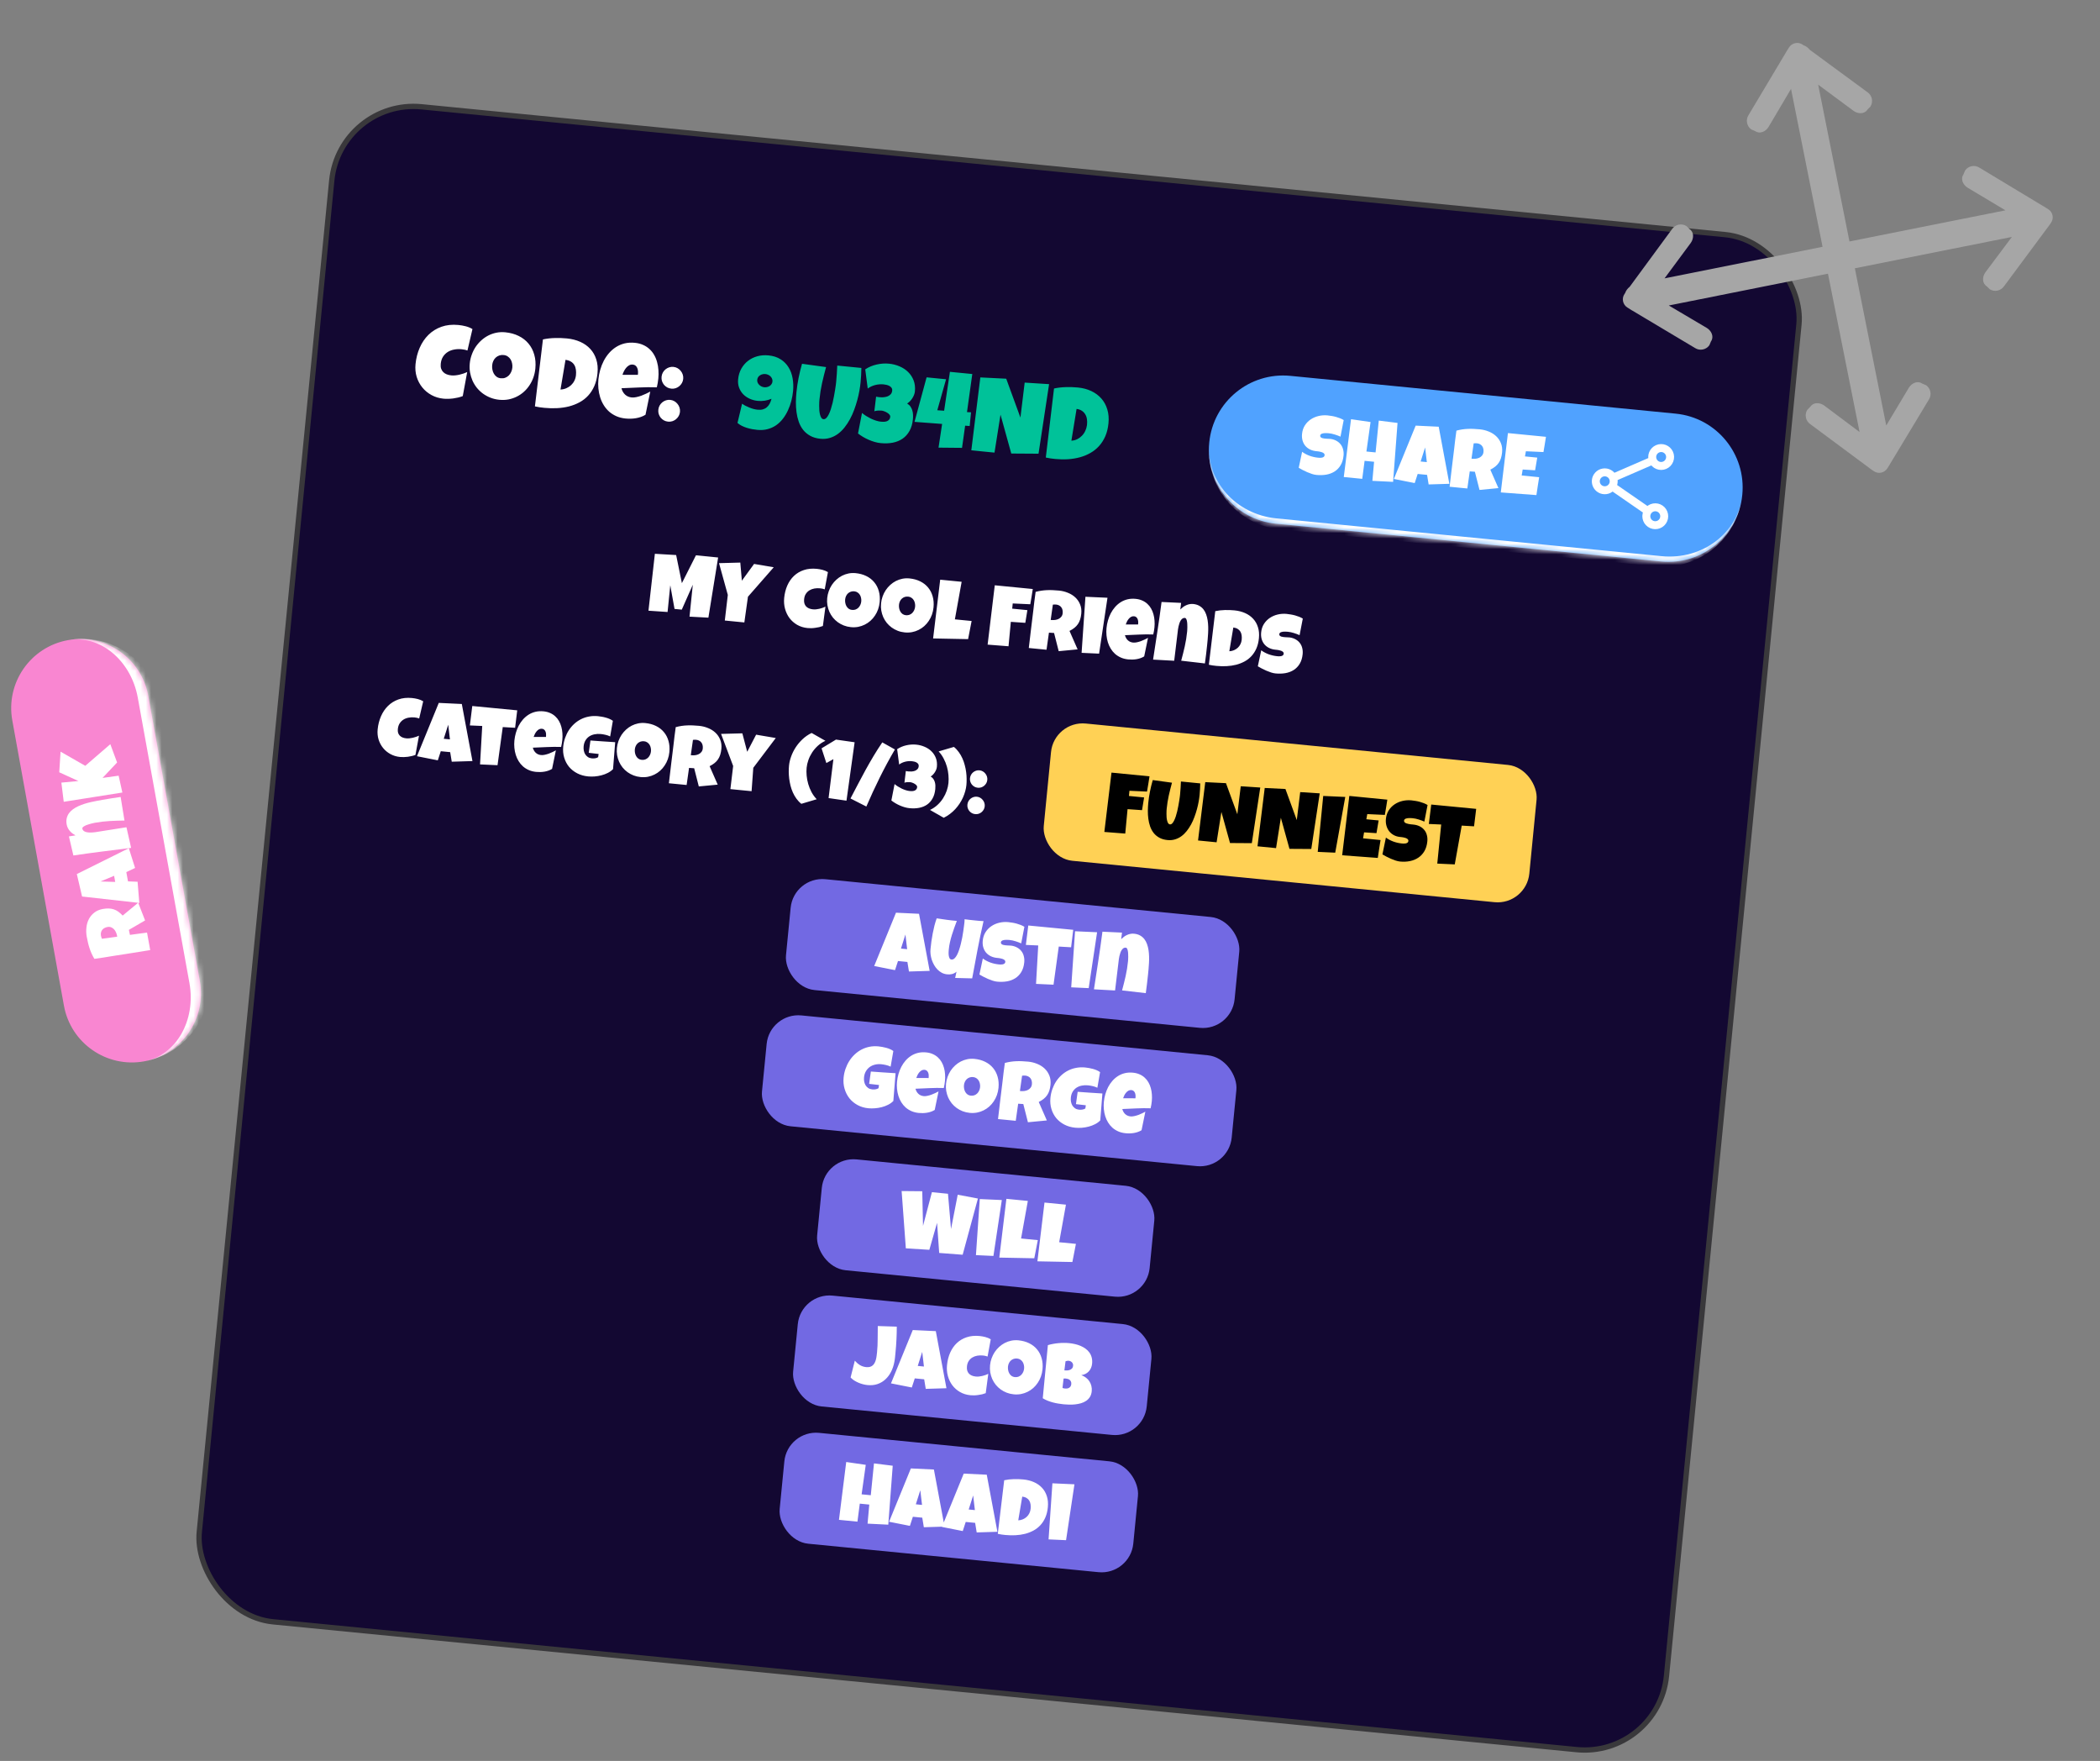 <svg width="396" height="332" viewBox="0 0 396 332" fill="none" xmlns="http://www.w3.org/2000/svg">
<rect x="0" y="0" width="396" height="332" fill="#808080" stroke="none"/>
<rect x="64.07" y="18.622" width="278" height="287" rx="15.5" transform="rotate(5.599 64.07 18.622)" fill="#130832" stroke="#39383B"/>
<rect x="149.679" y="165.174" width="85" height="21" rx="6" transform="rotate(5.599 149.679 165.174)" fill="#7269E3"/>
<path d="M175.308 183.042L171.403 183.161L171.109 181.358L169.336 181.184L168.775 182.904L164.848 182.126L168.957 172.073L173.302 172.279L175.308 183.042ZM171.062 178.952L170.736 176.188L169.896 178.837L171.062 178.952ZM185.467 173.66C185.055 175.462 184.677 177.259 184.334 179.052C183.991 180.839 183.655 182.641 183.326 184.456L180.115 184.376L180.372 183.193C180.257 183.302 180.125 183.394 179.976 183.468C179.833 183.543 179.681 183.601 179.52 183.643C179.359 183.68 179.194 183.703 179.026 183.712C178.858 183.717 178.699 183.709 178.549 183.689C178.197 183.649 177.872 183.549 177.574 183.389C177.276 183.224 177.008 183.02 176.771 182.777C176.533 182.529 176.325 182.249 176.146 181.938C175.968 181.623 175.822 181.297 175.708 180.961C175.6 180.621 175.524 180.279 175.479 179.934C175.44 179.59 175.435 179.26 175.466 178.944C175.512 178.477 175.567 177.996 175.632 177.5C175.702 176.999 175.785 176.5 175.881 176.001C175.977 175.503 176.085 175.011 176.206 174.526C176.332 174.041 176.474 173.579 176.632 173.139C177.262 173.232 177.894 173.323 178.529 173.412C179.164 173.5 179.798 173.57 180.431 173.622C180.268 174.061 180.104 174.503 179.94 174.947C179.782 175.387 179.634 175.833 179.495 176.285C179.357 176.732 179.237 177.184 179.135 177.639C179.032 178.095 178.958 178.559 178.912 179.03C178.901 179.139 178.891 179.295 178.882 179.498C178.872 179.702 178.879 179.904 178.901 180.105C178.928 180.306 178.979 180.487 179.052 180.646C179.131 180.8 179.253 180.885 179.419 180.901C179.616 180.921 179.801 180.855 179.972 180.704C180.145 180.549 180.304 180.334 180.452 180.061C180.599 179.787 180.732 179.468 180.852 179.103C180.976 178.738 181.087 178.357 181.184 177.958C181.286 177.554 181.376 177.147 181.453 176.736C181.53 176.325 181.594 175.939 181.645 175.577C181.702 175.211 181.747 174.884 181.78 174.594C181.819 174.305 181.847 174.08 181.862 173.919C181.872 173.815 181.88 173.714 181.884 173.615C181.889 173.516 181.891 173.414 181.891 173.309C182.227 173.353 182.56 173.393 182.891 173.431C183.223 173.469 183.557 173.504 183.894 173.537C184.153 173.563 184.412 173.588 184.671 173.613C184.936 173.634 185.201 173.65 185.467 173.66ZM193.143 181.446C193.073 182.156 192.888 182.758 192.589 183.252C192.295 183.742 191.916 184.134 191.453 184.428C190.995 184.718 190.471 184.916 189.88 185.02C189.294 185.119 188.673 185.137 188.014 185.072C187.76 185.047 187.484 184.986 187.185 184.889C186.89 184.792 186.593 184.679 186.291 184.55C185.991 184.416 185.701 184.278 185.422 184.135C185.148 183.988 184.905 183.852 184.692 183.726L185.333 180.712C185.748 181.019 186.215 181.269 186.736 181.462C187.261 181.649 187.784 181.768 188.302 181.819C188.4 181.829 188.52 181.838 188.66 181.847C188.801 181.85 188.936 181.84 189.064 181.815C189.197 181.787 189.312 181.738 189.408 181.669C189.504 181.6 189.559 181.492 189.573 181.347C189.582 181.249 189.559 181.163 189.504 181.089C189.449 181.011 189.374 180.946 189.28 180.895C189.186 180.838 189.078 180.794 188.955 180.761C188.833 180.723 188.713 180.693 188.595 180.671C188.477 180.648 188.366 180.632 188.262 180.622C188.159 180.612 188.076 180.604 188.013 180.598C187.568 180.554 187.168 180.444 186.813 180.268C186.464 180.093 186.17 179.865 185.93 179.585C185.697 179.3 185.525 178.97 185.415 178.593C185.306 178.21 185.274 177.796 185.317 177.351C185.377 176.739 185.553 176.204 185.844 175.746C186.14 175.283 186.51 174.903 186.952 174.606C187.401 174.305 187.901 174.09 188.452 173.961C189.004 173.831 189.565 173.795 190.135 173.851C190.389 173.876 190.65 173.912 190.917 173.959C191.185 174.001 191.449 174.058 191.709 174.131C191.974 174.204 192.23 174.289 192.477 174.386C192.724 174.484 192.956 174.598 193.173 174.73L192.568 177.857C192.227 177.704 191.866 177.569 191.485 177.453C191.11 177.332 190.738 177.254 190.37 177.218C190.303 177.211 190.214 177.205 190.105 177.2C190.001 177.19 189.889 177.186 189.768 177.19C189.653 177.189 189.535 177.196 189.413 177.21C189.291 177.225 189.182 177.251 189.084 177.288C188.986 177.32 188.906 177.37 188.841 177.437C188.777 177.504 188.743 177.587 188.739 177.686C188.733 177.8 188.765 177.893 188.837 177.962C188.914 178.033 189.013 178.09 189.134 178.133C189.261 178.172 189.4 178.198 189.55 178.213C189.706 178.228 189.859 178.241 190.01 178.25C190.161 178.255 190.302 178.26 190.432 178.268C190.563 178.27 190.669 178.278 190.752 178.291C191.164 178.358 191.528 178.483 191.845 178.666C192.162 178.848 192.423 179.075 192.626 179.347C192.835 179.618 192.982 179.934 193.067 180.293C193.158 180.647 193.183 181.031 193.143 181.446ZM202.38 175.302L201.979 178.592L199.653 178.458L198.665 185.646L195.368 185.495L195.779 178.251L193.45 178.148L193.903 174.487L202.38 175.302ZM206.88 175.759L205.298 186.296L202 186.145L202.722 175.572L206.88 175.759ZM216.479 183.781C216.422 184.367 216.357 184.947 216.285 185.521C216.219 186.09 216.144 186.663 216.062 187.241L211.591 186.724C211.836 185.822 212.061 184.921 212.264 184.019C212.468 183.113 212.616 182.193 212.707 181.26C212.714 181.193 212.722 181.084 212.731 180.933C212.741 180.782 212.747 180.613 212.75 180.425C212.753 180.231 212.749 180.035 212.737 179.835C212.731 179.63 212.71 179.442 212.675 179.271C212.644 179.101 212.598 178.96 212.535 178.849C212.479 178.734 212.401 178.671 212.303 178.662C212.126 178.644 211.971 178.681 211.836 178.773C211.707 178.865 211.593 178.99 211.494 179.148C211.4 179.301 211.32 179.476 211.254 179.674C211.187 179.871 211.131 180.07 211.085 180.269C211.045 180.469 211.01 180.66 210.982 180.84C210.96 181.016 210.943 181.161 210.932 181.275C210.816 182.19 210.706 183.1 210.601 184.006C210.497 184.906 210.387 185.816 210.271 186.736L206.289 186.519C206.572 184.699 206.848 182.889 207.119 181.089C207.395 179.29 207.651 177.478 207.888 175.654L211.576 175.827L211.423 177.068C211.585 176.906 211.757 176.756 211.938 176.616C212.124 176.478 212.319 176.363 212.521 176.273C212.724 176.178 212.935 176.11 213.153 176.068C213.378 176.022 213.609 176.011 213.848 176.034C214.288 176.077 214.667 176.188 214.985 176.366C215.302 176.543 215.568 176.768 215.782 177.04C215.996 177.313 216.167 177.628 216.294 177.985C216.422 178.338 216.516 178.711 216.577 179.104C216.638 179.497 216.673 179.907 216.684 180.332C216.695 180.751 216.689 181.164 216.665 181.57C216.646 181.976 216.618 182.369 216.581 182.747C216.544 183.125 216.51 183.47 216.479 183.781Z" fill="white"/>
<rect x="145.152" y="190.855" width="89" height="21" rx="6" transform="rotate(5.599 145.152 190.855)" fill="#7269E3"/>
<path d="M168.46 207.569C168.187 207.851 167.86 208.088 167.48 208.281C167.1 208.474 166.698 208.626 166.273 208.736C165.849 208.846 165.418 208.916 164.981 208.947C164.543 208.982 164.13 208.981 163.741 208.943C162.989 208.869 162.311 208.667 161.705 208.335C161.099 208.004 160.588 207.579 160.173 207.062C159.764 206.541 159.461 205.946 159.265 205.278C159.069 204.61 159.007 203.905 159.08 203.164C159.135 202.599 159.254 202.053 159.436 201.527C159.619 200.995 159.853 200.503 160.139 200.049C160.429 199.591 160.768 199.179 161.154 198.814C161.541 198.444 161.969 198.135 162.438 197.888C162.908 197.641 163.412 197.463 163.951 197.353C164.49 197.244 165.058 197.219 165.654 197.277C165.877 197.299 166.114 197.333 166.366 197.378C166.619 197.419 166.867 197.475 167.111 197.546C167.361 197.612 167.602 197.696 167.832 197.797C168.063 197.898 168.272 198.015 168.457 198.149L167.948 201.097C167.669 200.96 167.375 200.858 167.068 200.791C166.766 200.72 166.468 200.67 166.172 200.641C165.757 200.6 165.362 200.627 164.987 200.721C164.617 200.81 164.285 200.961 163.993 201.173C163.705 201.385 163.466 201.655 163.277 201.982C163.088 202.309 162.973 202.687 162.931 203.117C162.904 203.387 162.915 203.652 162.962 203.913C163.011 204.169 163.098 204.403 163.223 204.614C163.355 204.821 163.524 204.994 163.73 205.135C163.941 205.276 164.192 205.36 164.482 205.389C164.679 205.408 164.884 205.402 165.096 205.371C165.314 205.34 165.504 205.269 165.666 205.16L165.757 204.556L163.894 204.342L164.216 202.019C164.991 202.069 165.765 202.124 166.539 202.184C167.313 202.239 168.093 202.289 168.879 202.335L168.46 207.569ZM178.196 203.782C178.152 204.233 178.077 204.681 177.97 205.126C177.078 205.096 176.188 205.103 175.299 205.146C174.411 205.185 173.523 205.223 172.635 205.262C172.733 205.648 172.914 205.967 173.177 206.218C173.445 206.469 173.779 206.614 174.178 206.654C174.386 206.674 174.615 206.657 174.866 206.603C175.123 206.55 175.378 206.478 175.633 206.388C175.888 206.293 176.134 206.189 176.37 206.076C176.606 205.963 176.81 205.86 176.981 205.767L176.262 209.26C176.045 209.396 175.811 209.506 175.562 209.592C175.318 209.678 175.066 209.742 174.805 209.784C174.545 209.827 174.283 209.851 174.021 209.857C173.759 209.862 173.503 209.853 173.255 209.829C172.742 209.778 172.279 209.662 171.868 209.481C171.457 209.299 171.09 209.067 170.767 208.784C170.449 208.496 170.178 208.169 169.952 207.801C169.727 207.434 169.548 207.04 169.417 206.618C169.285 206.197 169.198 205.757 169.154 205.297C169.11 204.838 169.111 204.377 169.156 203.916C169.203 203.434 169.294 202.956 169.43 202.483C169.565 202.009 169.743 201.558 169.963 201.13C170.188 200.702 170.454 200.312 170.76 199.96C171.073 199.603 171.424 199.3 171.815 199.051C172.206 198.801 172.637 198.618 173.109 198.503C173.586 198.387 174.102 198.357 174.657 198.411C175.118 198.456 175.532 198.562 175.897 198.729C176.269 198.891 176.591 199.1 176.864 199.357C177.143 199.61 177.376 199.902 177.563 200.234C177.755 200.567 177.903 200.927 178.007 201.314C178.116 201.696 178.184 202.098 178.21 202.519C178.243 202.936 178.238 203.357 178.196 203.782ZM175.126 203.073C175.14 202.928 175.139 202.778 175.123 202.625C175.107 202.466 175.069 202.321 175.008 202.19C174.953 202.059 174.872 201.949 174.766 201.86C174.66 201.766 174.522 201.71 174.351 201.694C174.143 201.673 173.954 201.712 173.782 201.811C173.616 201.904 173.467 202.031 173.336 202.191C173.206 202.345 173.095 202.518 173.003 202.708C172.911 202.897 172.839 203.073 172.786 203.236L175.109 203.244L175.126 203.073ZM188.288 205.101C188.241 205.573 188.142 206.023 187.99 206.453C187.839 206.878 187.64 207.272 187.396 207.635C187.156 207.999 186.872 208.327 186.545 208.62C186.224 208.907 185.868 209.147 185.478 209.339C185.093 209.532 184.679 209.672 184.236 209.759C183.793 209.841 183.331 209.859 182.849 209.812C182.382 209.766 181.943 209.662 181.529 209.502C181.121 209.341 180.743 209.137 180.396 208.888C180.049 208.634 179.741 208.342 179.469 208.012C179.204 207.677 178.983 207.316 178.806 206.927C178.636 206.533 178.512 206.118 178.434 205.681C178.362 205.245 178.348 204.796 178.393 204.335C178.438 203.884 178.535 203.449 178.686 203.029C178.838 202.605 179.033 202.21 179.273 201.846C179.518 201.483 179.801 201.155 180.123 200.862C180.445 200.569 180.796 200.324 181.177 200.126C181.562 199.928 181.972 199.785 182.404 199.696C182.837 199.608 183.286 199.587 183.753 199.632C184.504 199.706 185.177 199.89 185.771 200.184C186.37 200.478 186.866 200.864 187.259 201.342C187.657 201.815 187.946 202.372 188.124 203.012C188.307 203.648 188.362 204.344 188.288 205.101ZM184.816 204.965C184.838 204.742 184.825 204.523 184.778 204.309C184.737 204.091 184.661 203.895 184.553 203.722C184.445 203.544 184.302 203.397 184.125 203.28C183.954 203.158 183.749 203.086 183.511 203.063C183.267 203.039 183.045 203.061 182.845 203.131C182.644 203.2 182.466 203.306 182.311 203.447C182.162 203.585 182.04 203.753 181.948 203.953C181.855 204.148 181.798 204.36 181.775 204.588C181.754 204.806 181.764 205.027 181.805 205.25C181.846 205.474 181.92 205.68 182.027 205.869C182.134 206.057 182.273 206.215 182.443 206.341C182.619 206.468 182.829 206.544 183.073 206.568C183.316 206.592 183.539 206.566 183.74 206.492C183.946 206.413 184.125 206.299 184.275 206.152C184.426 205.999 184.549 205.82 184.642 205.615C184.735 205.409 184.793 205.193 184.816 204.965ZM198.095 204.508C198.056 204.913 197.983 205.277 197.878 205.602C197.779 205.922 197.641 206.212 197.463 206.472C197.286 206.732 197.067 206.966 196.806 207.176C196.544 207.386 196.235 207.581 195.877 207.76L197.404 211.239L193.838 211.58L192.966 208.15L191.998 208.087L191.541 211.307L188.198 210.98C188.34 209.8 188.479 208.626 188.614 207.457C188.755 206.288 188.899 205.114 189.046 203.935C189.115 203.34 189.183 202.75 189.251 202.165C189.318 201.581 189.397 200.992 189.487 200.399C189.863 200.299 190.231 200.223 190.592 200.17C190.953 200.116 191.313 200.083 191.67 200.071C192.032 200.054 192.396 200.056 192.76 200.076C193.13 200.091 193.507 200.118 193.891 200.155C194.482 200.213 195.044 200.352 195.577 200.572C196.116 200.787 196.582 201.079 196.975 201.447C197.368 201.815 197.667 202.255 197.874 202.767C198.085 203.28 198.159 203.86 198.095 204.508ZM194.588 204.416C194.609 204.198 194.598 203.995 194.553 203.808C194.514 203.621 194.441 203.457 194.335 203.315C194.234 203.169 194.099 203.051 193.93 202.962C193.766 202.867 193.568 202.808 193.335 202.785C193.231 202.775 193.129 202.773 193.029 202.779C192.93 202.78 192.832 202.789 192.736 202.805L192.328 205.685L192.515 205.704C192.738 205.726 192.966 205.719 193.2 205.685C193.438 205.65 193.654 205.583 193.847 205.481C194.046 205.38 194.211 205.242 194.343 205.067C194.481 204.892 194.562 204.675 194.588 204.416ZM207.476 211.237C207.202 211.519 206.875 211.756 206.495 211.949C206.115 212.142 205.713 212.294 205.289 212.404C204.865 212.514 204.434 212.587 203.996 212.623C203.559 212.653 203.146 212.649 202.757 212.611C202.005 212.537 201.326 212.343 200.718 212.027C200.111 211.711 199.598 211.305 199.181 210.808C198.77 210.307 198.465 209.731 198.268 209.078C198.07 208.425 198.007 207.729 198.08 206.987C198.135 206.422 198.254 205.879 198.436 205.358C198.618 204.837 198.851 204.355 199.135 203.912C199.425 203.469 199.762 203.07 200.147 202.716C200.533 202.361 200.959 202.065 201.428 201.828C201.896 201.592 202.399 201.424 202.937 201.325C203.481 201.221 204.048 201.198 204.639 201.256C204.862 201.278 205.1 201.312 205.352 201.357C205.604 201.398 205.852 201.454 206.097 201.525C206.347 201.591 206.587 201.675 206.818 201.776C207.049 201.877 207.257 201.994 207.443 202.128L206.934 205.076C206.654 204.939 206.361 204.837 206.053 204.77C205.751 204.699 205.453 204.649 205.157 204.62C204.743 204.579 204.348 204.598 203.974 204.676C203.606 204.75 203.276 204.883 202.985 205.074C202.7 205.266 202.463 205.517 202.276 205.829C202.088 206.14 201.973 206.511 201.931 206.941C201.905 207.211 201.915 207.476 201.963 207.737C202.011 207.993 202.098 208.226 202.224 208.438C202.355 208.644 202.524 208.818 202.73 208.958C202.941 209.099 203.192 209.184 203.482 209.213C203.679 209.232 203.884 209.226 204.097 209.194C204.314 209.163 204.504 209.093 204.667 208.983L204.757 208.38L202.894 208.166L203.216 205.842C203.991 205.892 204.766 205.947 205.539 206.007C206.314 206.062 207.094 206.113 207.88 206.158L207.476 211.237ZM217.197 207.606C217.153 208.057 217.077 208.504 216.971 208.949C216.079 208.919 215.189 208.926 214.3 208.97C213.412 209.009 212.524 209.047 211.635 209.086C211.733 209.472 211.914 209.791 212.177 210.041C212.446 210.293 212.78 210.438 213.179 210.477C213.386 210.498 213.615 210.481 213.867 210.427C214.123 210.374 214.379 210.302 214.633 210.212C214.889 210.116 215.135 210.012 215.371 209.899C215.607 209.786 215.81 209.683 215.982 209.59L215.263 213.084C215.045 213.219 214.812 213.33 214.563 213.415C214.319 213.501 214.067 213.566 213.806 213.608C213.545 213.651 213.284 213.675 213.022 213.68C212.76 213.686 212.504 213.677 212.255 213.652C211.742 213.602 211.28 213.486 210.868 213.304C210.457 213.123 210.09 212.89 209.767 212.608C209.45 212.32 209.178 211.993 208.953 211.625C208.727 211.258 208.549 210.863 208.417 210.442C208.286 210.021 208.198 209.581 208.154 209.121C208.11 208.662 208.111 208.201 208.156 207.74C208.204 207.258 208.295 206.78 208.43 206.306C208.566 205.833 208.743 205.382 208.963 204.954C209.188 204.526 209.454 204.136 209.761 203.784C210.073 203.427 210.425 203.124 210.816 202.874C211.206 202.625 211.638 202.442 212.11 202.326C212.587 202.211 213.103 202.18 213.657 202.235C214.119 202.28 214.532 202.386 214.898 202.552C215.269 202.714 215.591 202.924 215.864 203.181C216.143 203.433 216.376 203.726 216.563 204.058C216.756 204.391 216.904 204.751 217.007 205.138C217.116 205.52 217.184 205.922 217.211 206.343C217.243 206.76 217.239 207.181 217.197 207.606ZM214.126 206.896C214.141 206.751 214.14 206.602 214.123 206.449C214.107 206.29 214.069 206.145 214.009 206.013C213.954 205.882 213.873 205.772 213.766 205.684C213.661 205.589 213.522 205.534 213.351 205.517C213.144 205.497 212.954 205.536 212.782 205.634C212.616 205.728 212.468 205.855 212.337 206.014C212.206 206.169 212.095 206.341 212.003 206.531C211.912 206.721 211.839 206.897 211.787 207.059L214.11 207.067L214.126 206.896Z" fill="white"/>
<rect x="155.553" y="218" width="63" height="21" rx="6" transform="rotate(5.599 155.553 218)" fill="#7269E3"/>
<path d="M184.406 225.962L181.53 236.56L177.104 236.221L176.703 230.545L175.247 235.63L170.815 235.353L170.022 224.552L173.912 224.588L174.057 231.118L175.731 224.766L178.763 225.064L179.336 231.714L180.598 225.244L184.406 225.962ZM188.915 226.247L187.333 236.784L184.035 236.633L184.757 226.06L188.915 226.247ZM195.702 233.805L195.037 237.225L188.44 237.097L189.778 226.018L193.821 226.414L192.546 233.496L195.702 233.805ZM202.887 234.509L202.222 237.93L195.625 237.801L196.962 226.722L201.005 227.119L199.73 234.2L202.887 234.509Z" fill="white"/>
<rect x="151.025" y="243.68" width="67" height="21" rx="6" transform="rotate(5.599 151.025 243.68)" fill="#7269E3"/>
<path d="M168.866 254.991C168.836 255.297 168.807 255.6 168.777 255.901C168.748 256.201 168.702 256.503 168.641 256.806C168.521 257.448 168.321 258.049 168.041 258.607C167.762 259.161 167.409 259.636 166.983 260.034C166.561 260.433 166.066 260.732 165.497 260.933C164.928 261.133 164.291 261.199 163.586 261.13C163.311 261.103 163.026 261.051 162.73 260.975C162.439 260.9 162.15 260.801 161.864 260.678C161.583 260.557 161.314 260.415 161.058 260.254C160.807 260.088 160.587 259.904 160.398 259.703L161.195 256.531C161.472 256.856 161.788 257.131 162.143 257.354C162.498 257.572 162.896 257.702 163.337 257.746C163.622 257.774 163.867 257.756 164.072 257.692C164.277 257.629 164.452 257.531 164.596 257.398C164.739 257.266 164.857 257.107 164.948 256.922C165.045 256.733 165.12 256.531 165.173 256.316C165.231 256.097 165.274 255.871 165.302 255.638C165.335 255.406 165.363 255.176 165.385 254.948C165.466 254.124 165.505 253.301 165.502 252.479C165.499 251.652 165.507 250.825 165.525 250L169.109 250.116C169.106 251.749 169.025 253.374 168.866 254.991ZM178.474 261.726L174.569 261.846L174.274 260.043L172.502 259.869L171.941 261.588L168.013 260.81L172.123 250.757L176.468 250.963L178.474 261.726ZM174.228 257.636L173.902 254.872L173.061 257.522L174.228 257.636ZM186.828 252.497L186.227 255.751C186.08 255.695 185.935 255.652 185.792 255.622C185.648 255.592 185.501 255.57 185.351 255.555C184.983 255.519 184.626 255.531 184.28 255.591C183.939 255.652 183.63 255.766 183.352 255.932C183.079 256.099 182.85 256.323 182.666 256.603C182.487 256.878 182.378 257.216 182.339 257.615C182.31 257.905 182.327 258.163 182.388 258.389C182.456 258.61 182.56 258.801 182.701 258.961C182.848 259.117 183.03 259.242 183.245 259.336C183.466 259.431 183.714 259.492 183.989 259.519C184.181 259.538 184.379 259.539 184.585 259.523C184.791 259.501 184.999 259.466 185.208 259.419C185.416 259.371 185.618 259.313 185.814 259.243C186.009 259.173 186.192 259.097 186.362 259.014L185.879 262.656C185.667 262.74 185.44 262.812 185.199 262.872C184.958 262.927 184.71 262.971 184.456 263.003C184.206 263.042 183.955 263.064 183.704 263.071C183.457 263.078 183.222 263.071 182.999 263.049C182.263 262.977 181.605 262.774 181.026 262.439C180.451 262.106 179.97 261.682 179.581 261.167C179.197 260.648 178.917 260.063 178.74 259.413C178.563 258.762 178.509 258.082 178.579 257.372C178.662 256.522 178.859 255.74 179.17 255.028C179.486 254.315 179.903 253.713 180.423 253.219C180.948 252.721 181.57 252.353 182.289 252.115C183.014 251.872 183.825 251.795 184.722 251.882C185.08 251.917 185.44 251.982 185.802 252.075C186.165 252.168 186.507 252.309 186.828 252.497ZM196.588 258.164C196.541 258.636 196.442 259.086 196.29 259.516C196.139 259.941 195.94 260.335 195.695 260.698C195.456 261.062 195.172 261.39 194.845 261.683C194.524 261.97 194.168 262.21 193.778 262.402C193.393 262.595 192.979 262.735 192.536 262.822C192.093 262.904 191.631 262.922 191.149 262.874C190.682 262.829 190.242 262.725 189.829 262.565C189.421 262.404 189.043 262.2 188.696 261.951C188.349 261.697 188.04 261.405 187.769 261.075C187.504 260.74 187.283 260.379 187.106 259.99C186.936 259.596 186.811 259.181 186.734 258.744C186.662 258.308 186.648 257.859 186.693 257.398C186.737 256.947 186.835 256.512 186.986 256.092C187.138 255.667 187.333 255.273 187.573 254.909C187.818 254.546 188.101 254.218 188.423 253.925C188.745 253.632 189.096 253.387 189.477 253.189C189.862 252.991 190.271 252.848 190.704 252.759C191.137 252.671 191.586 252.65 192.053 252.695C192.804 252.769 193.477 252.953 194.071 253.246C194.67 253.541 195.166 253.927 195.559 254.405C195.957 254.878 196.245 255.435 196.423 256.075C196.607 256.711 196.662 257.407 196.588 258.164ZM193.116 258.028C193.137 257.805 193.125 257.586 193.078 257.372C193.036 257.154 192.961 256.958 192.853 256.785C192.745 256.607 192.602 256.46 192.425 256.343C192.254 256.221 192.049 256.149 191.811 256.126C191.567 256.102 191.345 256.124 191.144 256.194C190.944 256.263 190.766 256.369 190.611 256.51C190.461 256.647 190.34 256.816 190.247 257.016C190.155 257.211 190.098 257.423 190.075 257.651C190.054 257.869 190.064 258.09 190.105 258.313C190.145 258.537 190.219 258.743 190.327 258.932C190.434 259.12 190.573 259.278 190.743 259.404C190.919 259.531 191.129 259.607 191.373 259.631C191.616 259.655 191.839 259.629 192.039 259.555C192.246 259.476 192.425 259.362 192.575 259.215C192.726 259.062 192.848 258.883 192.942 258.678C193.035 258.472 193.093 258.256 193.116 258.028ZM205.87 262.292C205.827 262.723 205.711 263.085 205.52 263.381C205.334 263.676 205.098 263.92 204.812 264.112C204.526 264.304 204.203 264.453 203.842 264.559C203.487 264.66 203.119 264.731 202.738 264.772C202.357 264.813 201.976 264.828 201.595 264.817C201.219 264.806 200.868 264.785 200.542 264.753C200.22 264.722 199.887 264.676 199.542 264.616C199.202 264.562 198.864 264.489 198.528 264.399C198.191 264.308 197.861 264.2 197.539 264.074C197.217 263.943 196.915 263.79 196.634 263.616L197.6 253.6C197.902 253.51 198.221 253.434 198.557 253.372C198.893 253.306 199.233 253.258 199.576 253.229C199.924 253.195 200.269 253.179 200.609 253.181C200.949 253.178 201.277 253.192 201.594 253.223C201.962 253.259 202.33 253.318 202.699 253.402C203.072 253.485 203.428 253.599 203.764 253.742C204.101 253.884 204.411 254.059 204.694 254.264C204.978 254.465 205.219 254.703 205.417 254.979C205.62 255.255 205.767 255.568 205.859 255.917C205.955 256.267 205.982 256.662 205.939 257.103C205.91 257.393 205.842 257.661 205.734 257.907C205.627 258.153 205.485 258.369 205.31 258.556C205.134 258.743 204.928 258.898 204.691 259.021C204.454 259.139 204.193 259.218 203.906 259.258C204.235 259.379 204.528 259.539 204.786 259.737C205.049 259.935 205.264 260.166 205.432 260.428C205.605 260.691 205.729 260.981 205.802 261.297C205.881 261.613 205.904 261.945 205.87 262.292ZM202.354 257.473C202.369 257.323 202.35 257.193 202.298 257.083C202.247 256.968 202.178 256.872 202.091 256.796C202.01 256.72 201.916 256.661 201.81 256.619C201.709 256.578 201.618 256.553 201.535 256.545C201.431 256.535 201.328 256.541 201.227 256.562C201.125 256.584 201.026 256.61 200.929 256.643L200.713 258.364C200.832 258.376 200.981 258.38 201.159 258.377C201.337 258.373 201.51 258.346 201.677 258.294C201.85 258.238 202 258.148 202.128 258.024C202.255 257.895 202.331 257.712 202.354 257.473ZM201.002 259.9C200.851 259.885 200.705 259.886 200.562 259.904L200.357 261.673C200.433 261.697 200.507 261.72 200.578 261.742C200.654 261.76 200.729 261.773 200.802 261.78C200.911 261.791 201.031 261.792 201.162 261.784C201.295 261.771 201.421 261.736 201.542 261.68C201.663 261.618 201.765 261.532 201.85 261.419C201.939 261.308 201.994 261.154 202.013 260.957C202.032 260.76 202.009 260.595 201.943 260.463C201.883 260.332 201.802 260.227 201.7 260.149C201.598 260.066 201.483 260.007 201.356 259.974C201.229 259.935 201.111 259.91 201.002 259.9Z" fill="white"/>
<rect x="148.489" y="269.556" width="67" height="21" rx="6" transform="rotate(5.599 148.489 269.556)" fill="#7269E3"/>
<path d="M167.505 287.45L163.599 287.256L163.92 283.661L162.132 283.485L161.689 286.88L158.206 286.539L159.573 275.636L163.257 276.17L162.477 281.729L164.203 281.899L164.807 275.898L168.343 276.339L167.505 287.45ZM178.114 287.815L174.209 287.935L173.914 286.132L172.142 285.958L171.58 287.677L167.653 286.9L171.763 276.847L176.108 277.053L178.114 287.815ZM173.868 283.725L173.542 280.962L172.701 283.611L173.868 283.725ZM188.082 288.793L184.176 288.912L183.882 287.109L182.109 286.935L181.548 288.655L177.621 287.877L181.731 277.824L186.075 278.03L188.082 288.793ZM183.835 284.703L183.51 281.939L182.669 284.588L183.835 284.703ZM197.594 284.168C197.523 284.893 197.366 285.535 197.123 286.092C196.88 286.649 196.568 287.134 196.187 287.546C195.812 287.954 195.379 288.291 194.887 288.557C194.395 288.823 193.865 289.03 193.295 289.178C192.727 289.321 192.127 289.409 191.496 289.441C190.87 289.474 190.23 289.459 189.577 289.395C189.333 289.371 189.095 289.342 188.863 289.309C188.631 289.27 188.395 289.226 188.154 289.177L189.364 279.075C189.952 278.949 190.55 278.879 191.159 278.866C191.773 278.848 192.378 278.868 192.974 278.926C193.715 278.999 194.387 279.169 194.988 279.438C195.59 279.706 196.097 280.064 196.508 280.513C196.92 280.956 197.221 281.486 197.412 282.101C197.608 282.711 197.669 283.4 197.594 284.168ZM192.014 286.635C192.33 286.619 192.621 286.553 192.889 286.438C193.162 286.318 193.403 286.164 193.61 285.975C193.817 285.781 193.983 285.556 194.107 285.301C194.237 285.042 194.317 284.762 194.347 284.461C194.376 284.166 194.371 283.888 194.334 283.628C194.297 283.363 194.218 283.13 194.096 282.93C193.975 282.724 193.806 282.556 193.589 282.425C193.372 282.288 193.098 282.199 192.767 282.156L192.014 286.635ZM202.611 279.839L201.028 290.376L197.73 290.225L198.453 279.652L202.611 279.839Z" fill="white"/>
<path d="M89.092 62.04L88.145 66.088C87.963 66.018 87.778 65.964 87.592 65.926C87.406 65.888 87.219 65.86 87.031 65.842C86.552 65.795 86.089 65.815 85.642 65.902C85.196 65.982 84.792 66.136 84.429 66.362C84.073 66.588 83.776 66.886 83.537 67.255C83.305 67.625 83.162 68.072 83.111 68.597C83.078 68.934 83.101 69.231 83.181 69.487C83.267 69.744 83.399 69.963 83.578 70.144C83.756 70.325 83.974 70.468 84.232 70.572C84.49 70.675 84.778 70.743 85.096 70.774C85.335 70.797 85.587 70.796 85.852 70.77C86.116 70.743 86.379 70.7 86.639 70.641C86.9 70.581 87.156 70.508 87.407 70.422C87.657 70.335 87.889 70.243 88.101 70.146L87.264 74.676C86.999 74.781 86.712 74.871 86.404 74.945C86.103 75.014 85.793 75.072 85.474 75.119C85.156 75.159 84.84 75.184 84.525 75.192C84.21 75.201 83.91 75.191 83.625 75.163C82.802 75.082 82.049 74.855 81.367 74.481C80.684 74.106 80.106 73.627 79.633 73.045C79.16 72.462 78.807 71.796 78.573 71.047C78.346 70.292 78.274 69.497 78.356 68.661C78.464 67.553 78.725 66.525 79.139 65.578C79.553 64.624 80.104 63.808 80.792 63.13C81.48 62.452 82.298 61.943 83.247 61.605C84.203 61.267 85.273 61.156 86.459 61.272C86.906 61.316 87.359 61.396 87.819 61.513C88.285 61.631 88.709 61.806 89.092 62.04ZM100.952 69.483C100.894 70.073 100.77 70.636 100.58 71.173C100.39 71.704 100.143 72.197 99.836 72.651C99.537 73.106 99.182 73.516 98.774 73.881C98.372 74.241 97.927 74.541 97.439 74.781C96.958 75.021 96.44 75.196 95.887 75.305C95.334 75.408 94.756 75.43 94.153 75.371C93.57 75.314 93.02 75.185 92.503 74.984C91.993 74.783 91.521 74.528 91.087 74.217C90.654 73.9 90.268 73.535 89.929 73.122C89.597 72.704 89.321 72.251 89.1 71.765C88.887 71.273 88.731 70.754 88.635 70.208C88.544 69.663 88.527 69.102 88.584 68.525C88.639 67.962 88.761 67.418 88.95 66.893C89.139 66.362 89.384 65.87 89.683 65.415C89.99 64.961 90.344 64.551 90.746 64.184C91.148 63.818 91.587 63.511 92.063 63.264C92.545 63.017 93.056 62.838 93.597 62.727C94.138 62.617 94.7 62.59 95.283 62.647C96.222 62.739 97.063 62.969 97.806 63.336C98.555 63.704 99.175 64.187 99.666 64.784C100.164 65.376 100.524 66.072 100.746 66.872C100.976 67.667 101.044 68.537 100.952 69.483ZM96.612 69.312C96.639 69.034 96.623 68.761 96.564 68.493C96.513 68.22 96.419 67.975 96.283 67.759C96.148 67.537 95.97 67.353 95.749 67.207C95.534 67.055 95.278 66.964 94.98 66.935C94.676 66.905 94.398 66.933 94.148 67.02C93.897 67.107 93.675 67.239 93.481 67.416C93.294 67.587 93.142 67.798 93.026 68.049C92.911 68.292 92.839 68.557 92.811 68.842C92.784 69.114 92.797 69.39 92.848 69.67C92.899 69.949 92.991 70.207 93.125 70.443C93.259 70.678 93.433 70.875 93.646 71.033C93.866 71.192 94.128 71.287 94.433 71.317C94.737 71.346 95.015 71.315 95.266 71.222C95.525 71.123 95.748 70.981 95.936 70.797C96.125 70.606 96.278 70.382 96.394 70.125C96.511 69.868 96.584 69.598 96.612 69.312ZM112.67 70.357C112.581 71.264 112.385 72.066 112.081 72.762C111.777 73.459 111.388 74.065 110.912 74.581C110.443 75.091 109.901 75.512 109.287 75.844C108.672 76.176 108.009 76.435 107.297 76.621C106.586 76.799 105.836 76.909 105.047 76.949C104.265 76.99 103.465 76.971 102.649 76.891C102.344 76.861 102.047 76.825 101.757 76.784C101.467 76.736 101.172 76.681 100.87 76.618L102.383 63.991C103.118 63.834 103.866 63.747 104.626 63.73C105.394 63.707 106.15 63.732 106.895 63.805C107.822 63.896 108.661 64.109 109.413 64.445C110.165 64.78 110.798 65.228 111.313 65.789C111.827 66.343 112.204 67.004 112.443 67.774C112.688 68.537 112.764 69.398 112.67 70.357ZM105.695 73.441C106.09 73.421 106.454 73.339 106.789 73.195C107.131 73.046 107.431 72.853 107.69 72.616C107.949 72.373 108.156 72.093 108.312 71.775C108.475 71.45 108.574 71.1 108.611 70.724C108.647 70.355 108.642 70.008 108.595 69.683C108.549 69.351 108.45 69.06 108.298 68.81C108.147 68.553 107.935 68.343 107.664 68.178C107.392 68.008 107.05 67.896 106.637 67.842L105.695 73.441ZM124.142 71.344C124.087 71.908 123.993 72.468 123.86 73.024C122.745 72.987 121.632 72.995 120.521 73.05C119.411 73.098 118.301 73.146 117.19 73.194C117.313 73.677 117.539 74.076 117.868 74.389C118.204 74.704 118.621 74.885 119.12 74.934C119.379 74.959 119.665 74.938 119.98 74.871C120.3 74.804 120.62 74.715 120.938 74.602C121.257 74.483 121.564 74.353 121.859 74.212C122.155 74.07 122.409 73.942 122.623 73.825L121.724 78.192C121.453 78.362 121.161 78.5 120.85 78.607C120.545 78.714 120.229 78.794 119.904 78.847C119.578 78.901 119.251 78.931 118.923 78.938C118.596 78.945 118.276 78.933 117.965 78.903C117.324 78.84 116.746 78.695 116.232 78.468C115.718 78.241 115.259 77.951 114.855 77.597C114.459 77.237 114.119 76.828 113.837 76.369C113.555 75.909 113.332 75.416 113.168 74.89C113.004 74.364 112.894 73.813 112.839 73.239C112.784 72.664 112.785 72.089 112.842 71.512C112.901 70.909 113.015 70.312 113.184 69.721C113.353 69.129 113.575 68.565 113.85 68.029C114.132 67.494 114.464 67.007 114.847 66.567C115.238 66.121 115.677 65.742 116.166 65.43C116.654 65.119 117.193 64.89 117.783 64.745C118.38 64.601 119.024 64.563 119.718 64.631C120.294 64.687 120.811 64.82 121.268 65.028C121.733 65.231 122.135 65.492 122.477 65.814C122.825 66.129 123.116 66.495 123.35 66.91C123.591 67.326 123.776 67.776 123.905 68.26C124.041 68.737 124.126 69.24 124.16 69.766C124.2 70.287 124.194 70.813 124.142 71.344ZM120.304 70.458C120.322 70.276 120.321 70.09 120.3 69.898C120.28 69.7 120.233 69.519 120.157 69.354C120.088 69.191 119.987 69.053 119.854 68.942C119.722 68.824 119.549 68.755 119.335 68.734C119.076 68.709 118.839 68.757 118.624 68.88C118.416 68.997 118.231 69.156 118.067 69.355C117.904 69.549 117.765 69.764 117.651 70.001C117.536 70.239 117.445 70.459 117.38 70.662L120.283 70.672L120.304 70.458ZM128.224 77.652C128.196 77.937 128.115 78.197 127.981 78.432C127.846 78.668 127.676 78.87 127.47 79.04C127.271 79.203 127.043 79.328 126.785 79.414C126.529 79.494 126.262 79.52 125.983 79.493C125.698 79.465 125.437 79.387 125.201 79.259C124.966 79.125 124.763 78.958 124.593 78.758C124.43 78.552 124.305 78.321 124.219 78.064C124.14 77.807 124.114 77.537 124.142 77.251C124.169 76.973 124.247 76.712 124.376 76.47C124.511 76.228 124.678 76.025 124.877 75.862C125.083 75.692 125.315 75.564 125.572 75.478C125.829 75.392 126.1 75.363 126.385 75.391C126.664 75.418 126.921 75.499 127.156 75.633C127.392 75.768 127.591 75.938 127.754 76.144C127.924 76.343 128.052 76.575 128.137 76.838C128.222 77.102 128.251 77.373 128.224 77.652ZM128.834 71.431C128.806 71.717 128.725 71.977 128.591 72.212C128.456 72.448 128.286 72.65 128.08 72.82C127.88 72.983 127.652 73.108 127.395 73.194C127.139 73.274 126.871 73.3 126.593 73.272C126.308 73.244 126.047 73.167 125.811 73.039C125.576 72.904 125.373 72.737 125.203 72.538C125.04 72.332 124.915 72.1 124.829 71.844C124.75 71.587 124.724 71.316 124.752 71.031C124.779 70.753 124.857 70.492 124.986 70.25C125.12 70.008 125.288 69.805 125.487 69.641C125.693 69.472 125.925 69.344 126.182 69.258C126.439 69.172 126.71 69.143 126.995 69.171C127.274 69.198 127.531 69.279 127.766 69.413C128.001 69.548 128.201 69.718 128.364 69.923C128.534 70.123 128.661 70.355 128.747 70.618C128.832 70.882 128.861 71.153 128.834 71.431Z" fill="white"/>
<path d="M149.55 73.737C149.489 74.353 149.38 74.97 149.221 75.589C149.063 76.201 148.851 76.792 148.586 77.362C148.328 77.925 148.015 78.447 147.647 78.928C147.28 79.409 146.857 79.819 146.379 80.158C145.901 80.49 145.363 80.739 144.765 80.902C144.173 81.067 143.521 81.114 142.808 81.044C142.497 81.014 142.171 80.969 141.831 80.909C141.497 80.844 141.165 80.762 140.834 80.664C140.511 80.56 140.196 80.435 139.89 80.287C139.584 80.133 139.311 79.949 139.071 79.736L139.936 76.111C140.126 76.248 140.342 76.38 140.584 76.508C140.827 76.63 141.078 76.743 141.336 76.847C141.594 76.951 141.854 77.039 142.115 77.11C142.377 77.175 142.627 77.219 142.867 77.243C143.243 77.279 143.572 77.259 143.854 77.182C144.144 77.1 144.392 76.967 144.6 76.784C144.814 76.603 144.993 76.378 145.137 76.111C145.281 75.837 145.397 75.528 145.483 75.183C145.074 75.353 144.65 75.471 144.212 75.54C143.773 75.608 143.334 75.62 142.893 75.577C142.349 75.524 141.839 75.389 141.363 75.172C140.887 74.955 140.48 74.673 140.141 74.326C139.802 73.972 139.545 73.558 139.37 73.083C139.194 72.608 139.134 72.082 139.191 71.505C139.263 70.766 139.462 70.102 139.788 69.513C140.121 68.924 140.542 68.432 141.052 68.037C141.561 67.642 142.146 67.353 142.805 67.169C143.47 66.986 144.173 66.93 144.911 67.003C145.812 67.091 146.573 67.336 147.194 67.737C147.823 68.132 148.323 68.636 148.695 69.248C149.073 69.854 149.33 70.543 149.463 71.315C149.603 72.088 149.632 72.895 149.55 73.737ZM145.665 71.924C145.684 71.73 145.656 71.55 145.58 71.386C145.511 71.222 145.414 71.078 145.289 70.955C145.164 70.831 145.017 70.732 144.847 70.656C144.678 70.581 144.506 70.535 144.331 70.517C144.156 70.5 143.982 70.513 143.807 70.554C143.634 70.59 143.474 70.656 143.327 70.753C143.181 70.843 143.058 70.962 142.958 71.109C142.866 71.25 142.81 71.415 142.792 71.603C142.774 71.791 142.799 71.967 142.868 72.13C142.943 72.295 143.044 72.439 143.169 72.562C143.294 72.686 143.441 72.788 143.61 72.87C143.779 72.946 143.951 72.992 144.126 73.009C144.301 73.026 144.476 73.014 144.65 72.972C144.824 72.93 144.984 72.865 145.13 72.774C145.277 72.677 145.397 72.558 145.489 72.417C145.588 72.276 145.647 72.112 145.665 71.924ZM162.28 72.1C162.233 72.58 162.158 73.106 162.057 73.678C161.955 74.25 161.822 74.839 161.658 75.444C161.494 76.05 161.296 76.662 161.066 77.28C160.842 77.893 160.578 78.479 160.275 79.038C159.972 79.597 159.63 80.116 159.249 80.595C158.876 81.069 158.456 81.476 157.991 81.816C157.533 82.151 157.031 82.399 156.485 82.562C155.939 82.731 155.345 82.783 154.704 82.721C153.952 82.647 153.31 82.46 152.777 82.159C152.249 81.865 151.808 81.495 151.453 81.048C151.098 80.594 150.821 80.083 150.622 79.514C150.423 78.939 150.283 78.339 150.2 77.716C150.117 77.087 150.078 76.452 150.082 75.811C150.093 75.164 150.128 74.546 150.186 73.957C150.275 73.049 150.408 72.15 150.587 71.258C150.767 70.36 150.985 69.469 151.242 68.585L155.773 69.206C155.499 70.206 155.246 71.215 155.016 72.232C154.792 73.244 154.63 74.268 154.528 75.305C154.517 75.415 154.504 75.58 154.489 75.801C154.481 76.016 154.477 76.261 154.476 76.536C154.476 76.804 154.484 77.083 154.502 77.373C154.526 77.656 154.569 77.919 154.631 78.16C154.692 78.402 154.774 78.603 154.876 78.763C154.984 78.924 155.119 79.013 155.281 79.029C155.469 79.047 155.646 78.976 155.813 78.816C155.979 78.649 156.132 78.422 156.272 78.135C156.418 77.848 156.552 77.515 156.674 77.134C156.796 76.754 156.907 76.356 157.007 75.94C157.107 75.525 157.193 75.108 157.267 74.69C157.347 74.273 157.415 73.884 157.47 73.523C157.531 73.162 157.579 72.843 157.613 72.565C157.646 72.287 157.67 72.08 157.683 71.944C157.733 71.439 157.772 70.936 157.802 70.435C157.838 69.928 157.865 69.424 157.882 68.922L162.43 69.368C162.42 70.269 162.37 71.18 162.28 72.1ZM172.148 79.034C172.064 79.896 171.851 80.63 171.51 81.238C171.177 81.84 170.743 82.327 170.209 82.7C169.676 83.067 169.056 83.32 168.349 83.46C167.649 83.594 166.891 83.621 166.074 83.541C165.705 83.505 165.329 83.432 164.948 83.323C164.566 83.213 164.19 83.078 163.82 82.918C163.449 82.757 163.091 82.575 162.745 82.371C162.405 82.167 162.089 81.953 161.797 81.728L162.55 77.857C162.779 78.05 163.039 78.239 163.328 78.424C163.618 78.603 163.919 78.77 164.231 78.925C164.55 79.074 164.871 79.2 165.194 79.304C165.524 79.408 165.845 79.476 166.156 79.506C166.337 79.524 166.523 79.529 166.714 79.522C166.911 79.508 167.092 79.47 167.255 79.408C167.418 79.345 167.555 79.248 167.666 79.115C167.784 78.982 167.854 78.803 167.876 78.576C167.89 78.433 167.838 78.294 167.721 78.158C167.603 78.022 167.458 77.904 167.285 77.802C167.112 77.693 166.931 77.607 166.741 77.542C166.552 77.471 166.392 77.43 166.263 77.417C166.172 77.408 166.061 77.404 165.93 77.404C165.806 77.398 165.679 77.399 165.547 77.406C165.416 77.412 165.287 77.429 165.16 77.456C165.04 77.477 164.945 77.51 164.875 77.556L165.206 74.782C165.315 74.805 165.418 74.825 165.514 74.841C165.611 74.857 165.714 74.871 165.824 74.882C166.051 74.904 166.299 74.908 166.569 74.896C166.839 74.876 167.092 74.826 167.329 74.745C167.567 74.657 167.769 74.526 167.937 74.353C168.111 74.18 168.212 73.945 168.241 73.647C168.262 73.433 168.221 73.255 168.117 73.114C168.014 72.967 167.878 72.849 167.71 72.76C167.549 72.673 167.369 72.606 167.17 72.56C166.972 72.515 166.792 72.484 166.63 72.468C166.105 72.417 165.578 72.457 165.048 72.588C164.525 72.72 164.052 72.942 163.629 73.253L163.159 69.635C163.803 69.208 164.516 68.905 165.299 68.727C166.089 68.543 166.87 68.488 167.641 68.564C168.347 68.633 169.011 68.803 169.632 69.073C170.26 69.337 170.801 69.695 171.254 70.144C171.707 70.588 172.051 71.116 172.286 71.727C172.52 72.339 172.6 73.027 172.525 73.792C172.503 74.012 172.449 74.233 172.362 74.453C172.275 74.673 172.166 74.885 172.035 75.088C171.904 75.291 171.755 75.479 171.587 75.653C171.42 75.819 171.246 75.963 171.064 76.082C171.324 76.232 171.532 76.419 171.686 76.644C171.841 76.868 171.958 77.112 172.036 77.374C172.115 77.637 172.16 77.913 172.171 78.202C172.183 78.485 172.175 78.762 172.148 79.034ZM182.855 80.319L181.998 80.255L181.412 84.436L176.981 84.394L177.654 79.927L172.453 79.535L174.728 71.142L178.401 71.503L176.749 77.346L178.036 77.433L179.128 70.102L183.346 70.516L182.347 77.698L183.109 77.734L182.855 80.319ZM197.828 72.426L195.836 85.537L190.698 85.504L188.668 78.181L187.535 85.331L183.162 84.902L184.863 71.155L189.745 71.398L192.422 78.725L193.225 72.132L197.828 72.426ZM209.027 79.804C208.938 80.711 208.741 81.519 208.436 82.229C208.131 82.931 207.741 83.547 207.264 84.076C206.794 84.599 206.25 85.037 205.634 85.388C205.017 85.74 204.352 86.015 203.639 86.213C202.927 86.405 202.176 86.528 201.386 86.581C200.602 86.629 199.803 86.612 198.986 86.532C198.682 86.502 198.384 86.467 198.094 86.425C197.804 86.377 197.509 86.322 197.208 86.26L198.758 73.243C199.493 73.087 200.241 73 201.002 72.983C201.769 72.96 202.526 72.985 203.271 73.058C204.197 73.149 205.036 73.371 205.786 73.726C206.536 74.081 207.167 74.549 207.68 75.129C208.192 75.709 208.566 76.393 208.803 77.182C209.046 77.971 209.121 78.845 209.027 79.804ZM204.981 80.035C205.022 79.686 205.016 79.345 204.963 79.013C204.917 78.681 204.812 78.383 204.649 78.119C204.492 77.848 204.279 77.625 204.008 77.448C203.738 77.264 203.406 77.147 203.012 77.095L202.033 83.082C202.427 83.062 202.793 82.971 203.129 82.807C203.466 82.638 203.762 82.421 204.017 82.158C204.279 81.89 204.489 81.587 204.646 81.249C204.811 80.905 204.918 80.546 204.968 80.171L204.981 80.035Z" fill="#00C299"/>
<mask id="path-14-inside-1_229_552" fill="white">
<path d="M228.029 83.429C228.783 75.734 235.633 70.108 243.328 70.862L315.98 77.985C323.675 78.739 329.301 85.589 328.547 93.284V93.284C327.793 100.979 320.943 106.606 313.248 105.851L240.596 98.728C232.901 97.974 227.275 91.124 228.029 83.429V83.429Z"/>
</mask>
<path d="M228.029 83.429C228.783 75.734 235.633 70.108 243.328 70.862L315.98 77.985C323.675 78.739 329.301 85.589 328.547 93.284V93.284C327.793 100.979 320.943 106.606 313.248 105.851L240.596 98.728C232.901 97.974 227.275 91.124 228.029 83.429V83.429Z" fill="#50A2FF"/>
<path d="M229.395 69.496L329.913 79.351L229.395 69.496ZM328.547 93.284C327.739 101.529 320.4 107.557 312.155 106.749L241.494 99.821C233.249 99.013 227.221 91.674 228.029 83.429C227.328 90.575 232.999 96.979 240.694 97.733L313.345 104.856C321.041 105.611 327.847 100.43 328.547 93.284ZM226.663 97.362L229.395 69.496L226.663 97.362ZM329.913 79.351L327.181 107.217L329.913 79.351Z" fill="white" mask="url(#path-14-inside-1_229_552)"/>
<path d="M253.353 85.912C253.283 86.622 253.099 87.224 252.799 87.718C252.505 88.207 252.126 88.6 251.663 88.894C251.206 89.184 250.681 89.382 250.09 89.486C249.505 89.585 248.883 89.603 248.225 89.538C247.971 89.513 247.694 89.452 247.395 89.355C247.101 89.258 246.803 89.145 246.502 89.016C246.201 88.882 245.911 88.744 245.632 88.601C245.358 88.454 245.115 88.318 244.903 88.192L245.543 85.178C245.958 85.485 246.426 85.735 246.946 85.928C247.472 86.115 247.994 86.234 248.512 86.285C248.611 86.295 248.73 86.304 248.871 86.313C249.011 86.316 249.146 86.306 249.274 86.281C249.408 86.253 249.522 86.204 249.618 86.135C249.714 86.066 249.769 85.958 249.783 85.813C249.793 85.715 249.77 85.629 249.714 85.555C249.659 85.477 249.584 85.412 249.49 85.361C249.396 85.304 249.288 85.26 249.165 85.227C249.044 85.189 248.923 85.159 248.805 85.136C248.687 85.115 248.576 85.098 248.472 85.088C248.369 85.078 248.286 85.07 248.224 85.064C247.778 85.02 247.378 84.91 247.024 84.734C246.674 84.559 246.38 84.331 246.141 84.051C245.907 83.766 245.735 83.436 245.626 83.059C245.517 82.676 245.484 82.262 245.528 81.817C245.588 81.205 245.763 80.67 246.054 80.212C246.35 79.749 246.72 79.369 247.163 79.072C247.611 78.771 248.111 78.556 248.662 78.427C249.214 78.297 249.775 78.261 250.345 78.317C250.599 78.342 250.86 78.378 251.127 78.425C251.396 78.467 251.659 78.524 251.919 78.597C252.184 78.67 252.44 78.755 252.687 78.853C252.934 78.95 253.166 79.064 253.383 79.195L252.778 82.323C252.438 82.169 252.077 82.035 251.696 81.919C251.32 81.798 250.948 81.72 250.58 81.684C250.513 81.677 250.425 81.671 250.315 81.666C250.212 81.656 250.099 81.652 249.979 81.656C249.864 81.656 249.745 81.662 249.623 81.676C249.502 81.691 249.392 81.716 249.294 81.754C249.197 81.786 249.116 81.836 249.052 81.903C248.988 81.97 248.953 82.053 248.949 82.152C248.943 82.266 248.976 82.359 249.047 82.428C249.124 82.499 249.223 82.556 249.345 82.599C249.472 82.638 249.61 82.664 249.761 82.679C249.916 82.694 250.069 82.707 250.22 82.716C250.371 82.721 250.512 82.727 250.642 82.734C250.773 82.736 250.879 82.744 250.962 82.757C251.374 82.824 251.738 82.949 252.055 83.132C252.372 83.314 252.633 83.541 252.836 83.813C253.045 84.084 253.192 84.4 253.278 84.759C253.368 85.113 253.394 85.497 253.353 85.912ZM262.697 90.847L258.791 90.653L259.112 87.058L257.324 86.882L256.881 90.277L253.398 89.936L254.765 79.033L258.449 79.567L257.669 85.126L259.395 85.296L259.999 79.295L263.535 79.736L262.697 90.847ZM273.306 91.212L269.401 91.332L269.106 89.529L267.334 89.355L266.773 91.074L262.845 90.297L266.955 80.243L271.3 80.45L273.306 91.212ZM269.06 87.122L268.734 84.359L267.893 87.008L269.06 87.122ZM283.251 85.295C283.211 85.7 283.139 86.064 283.034 86.389C282.935 86.709 282.796 86.999 282.619 87.258C282.442 87.519 282.222 87.753 281.961 87.963C281.7 88.173 281.39 88.368 281.032 88.547L282.56 92.025L278.994 92.367L278.121 88.937L277.154 88.874L276.697 92.094L273.354 91.767C273.495 90.587 273.634 89.413 273.77 88.243C273.91 87.075 274.054 85.901 274.201 84.722C274.27 84.127 274.338 83.537 274.406 82.952C274.474 82.368 274.553 81.779 274.642 81.186C275.018 81.086 275.387 81.01 275.748 80.956C276.109 80.903 276.468 80.87 276.825 80.858C277.188 80.841 277.551 80.843 277.916 80.863C278.286 80.878 278.663 80.905 279.046 80.942C279.637 81 280.199 81.139 280.732 81.359C281.271 81.574 281.737 81.865 282.13 82.234C282.523 82.602 282.823 83.042 283.029 83.554C283.241 84.067 283.315 84.647 283.251 85.295ZM279.743 85.203C279.765 84.985 279.753 84.782 279.709 84.595C279.67 84.408 279.597 84.243 279.49 84.102C279.389 83.956 279.254 83.838 279.085 83.749C278.922 83.654 278.723 83.595 278.49 83.572C278.386 83.562 278.285 83.56 278.185 83.566C278.085 83.567 277.987 83.576 277.892 83.592L277.484 86.472L277.67 86.491C277.893 86.513 278.121 86.506 278.355 86.472C278.594 86.437 278.81 86.37 279.003 86.268C279.201 86.167 279.367 86.029 279.499 85.854C279.636 85.679 279.718 85.462 279.743 85.203ZM291.523 82.354C291.444 82.838 291.368 83.317 291.295 83.792C291.223 84.266 291.142 84.745 291.053 85.228L287.739 85.076L287.565 86.048L289.882 86.275L289.475 88.668L287.135 88.518L286.946 89.645L288.874 89.834L290.242 89.968C290.155 90.535 290.066 91.1 289.974 91.661C289.888 92.218 289.805 92.778 289.724 93.34L283.006 92.838L284.354 81.651L291.523 82.354Z" fill="white"/>
<g clip-path="url(#clip0_229_552)">
<path d="M304.157 90.069C304.008 89.726 303.75 89.443 303.422 89.263C303.095 89.082 302.717 89.016 302.347 89.074C301.978 89.132 301.638 89.311 301.382 89.583C301.125 89.855 300.966 90.204 300.93 90.576C300.893 90.949 300.982 91.322 301.18 91.639C301.379 91.955 301.678 92.197 302.029 92.326C302.38 92.454 302.763 92.463 303.12 92.35C303.476 92.237 303.785 92.008 303.997 91.701M304.157 90.069C304.268 90.324 304.318 90.609 304.289 90.906C304.259 91.202 304.155 91.473 303.997 91.701M304.157 90.069L311.686 86.803M303.997 91.701L310.749 96.368M311.686 86.803C311.772 87.01 311.898 87.199 312.057 87.357C312.216 87.515 312.405 87.64 312.612 87.724C312.82 87.809 313.043 87.851 313.267 87.848C313.491 87.845 313.713 87.798 313.919 87.709C314.124 87.619 314.31 87.49 314.465 87.328C314.621 87.166 314.742 86.975 314.822 86.765C314.903 86.556 314.941 86.333 314.934 86.109C314.927 85.884 314.875 85.664 314.782 85.46C314.598 85.058 314.264 84.744 313.852 84.585C313.439 84.427 312.981 84.437 312.575 84.613C312.17 84.788 311.85 85.117 311.683 85.526C311.517 85.936 311.518 86.394 311.686 86.803ZM310.749 96.368C310.623 96.55 310.534 96.755 310.487 96.972C310.44 97.189 310.437 97.412 310.477 97.63C310.517 97.849 310.599 98.057 310.719 98.243C310.839 98.429 310.995 98.59 311.177 98.716C311.36 98.842 311.565 98.931 311.782 98.978C311.999 99.024 312.222 99.028 312.441 98.988C312.659 98.948 312.867 98.866 313.053 98.745C313.239 98.625 313.4 98.469 313.526 98.287C313.78 97.919 313.878 97.465 313.798 97.024C313.717 96.584 313.465 96.193 313.097 95.939C312.729 95.684 312.275 95.586 311.834 95.667C311.394 95.747 311.003 95.999 310.749 96.368Z" stroke="white" stroke-width="1.5" stroke-linecap="round" stroke-linejoin="round"/>
</g>
<mask id="path-18-inside-2_229_552" fill="white">
<path d="M27.193 200.097C20.115 201.379 13.338 196.68 12.057 189.602L2.32 135.823C1.039 128.745 5.738 121.968 12.816 120.687V120.687C19.894 119.405 26.671 124.104 27.952 131.182L37.688 184.961C38.97 192.039 34.271 198.816 27.193 200.097V200.097Z"/>
</mask>
<path d="M27.193 200.097C20.115 201.379 13.338 196.68 12.057 189.602L2.32 135.823C1.039 128.745 5.738 121.968 12.816 120.687V120.687C19.894 119.405 26.671 124.104 27.952 131.182L37.688 184.961C38.97 192.039 34.271 198.816 27.193 200.097V200.097Z" fill="#F986D1"/>
<path d="M14.377 202.417L0 123.007L14.377 202.417ZM12.816 120.687C20.981 119.209 28.798 124.629 30.276 132.794L39.3 182.637C40.778 190.802 35.358 198.619 27.193 200.097C33.184 199.012 37.002 192.395 35.72 185.317L25.984 131.539C24.703 124.461 18.807 119.602 12.816 120.687ZM40.008 197.777L14.377 202.417L40.008 197.777ZM0 123.007L25.632 118.367L0 123.007Z" fill="white" mask="url(#path-18-inside-2_229_552)"/>
<path d="M19.395 171.37C19.794 171.298 20.165 171.268 20.506 171.28C20.841 171.289 21.157 171.342 21.456 171.442C21.755 171.541 22.041 171.688 22.314 171.882C22.587 172.076 22.859 172.321 23.129 172.616L26.058 170.196L27.36 173.533L24.3 175.31L24.503 176.257L27.726 175.817L28.325 179.122C27.152 179.308 25.984 179.496 24.822 179.685C23.659 179.869 22.491 180.051 21.317 180.232C20.725 180.329 20.139 180.424 19.558 180.519C18.977 180.613 18.389 180.699 17.794 180.775C17.596 180.44 17.422 180.106 17.272 179.774C17.122 179.441 16.992 179.104 16.883 178.764C16.767 178.42 16.67 178.07 16.589 177.714C16.503 177.354 16.425 176.984 16.357 176.605C16.251 176.02 16.231 175.442 16.297 174.869C16.356 174.292 16.509 173.764 16.756 173.285C17.003 172.806 17.344 172.398 17.781 172.06C18.216 171.716 18.754 171.486 19.395 171.37ZM20.264 174.77C20.049 174.809 19.857 174.875 19.689 174.969C19.52 175.058 19.382 175.173 19.275 175.314C19.162 175.451 19.086 175.613 19.046 175.8C18.999 175.983 18.997 176.19 19.039 176.421C19.057 176.523 19.083 176.622 19.116 176.716C19.144 176.812 19.179 176.904 19.221 176.991L22.103 176.596L22.07 176.412C22.03 176.192 21.962 175.974 21.864 175.758C21.766 175.538 21.642 175.349 21.492 175.191C21.34 175.028 21.162 174.906 20.957 174.827C20.752 174.742 20.52 174.723 20.264 174.77ZM24.292 159.916L25.474 163.64L23.82 164.416L24.138 166.169L25.945 166.239L26.27 170.229L15.476 169.023L14.487 164.788L24.292 159.916ZM21.518 165.119L18.948 166.187L21.727 166.272L21.518 165.119ZM19.307 150.799C19.886 150.694 20.461 150.598 21.033 150.51C21.599 150.419 22.171 150.334 22.749 150.255L23.474 154.697C22.539 154.708 21.61 154.738 20.688 154.789C19.76 154.84 18.835 154.95 17.913 155.117C17.846 155.129 17.739 155.151 17.591 155.183C17.444 155.215 17.279 155.255 17.097 155.304C16.91 155.354 16.722 155.411 16.533 155.477C16.338 155.539 16.163 155.611 16.008 155.692C15.853 155.767 15.73 155.85 15.641 155.941C15.545 156.027 15.506 156.119 15.524 156.216C15.555 156.39 15.633 156.53 15.758 156.634C15.882 156.733 16.033 156.809 16.212 156.861C16.385 156.91 16.576 156.939 16.784 156.949C16.992 156.959 17.198 156.958 17.403 156.948C17.606 156.932 17.799 156.913 17.98 156.891C18.155 156.864 18.299 156.841 18.412 156.821C19.324 156.682 20.229 156.539 21.129 156.392C22.024 156.246 22.929 156.103 23.846 155.964L24.725 159.854C22.898 160.079 21.081 160.307 19.276 160.539C17.469 160.765 15.657 161.014 13.837 161.285L12.996 157.69L14.231 157.498C14.031 157.386 13.839 157.262 13.656 157.126C13.472 156.985 13.308 156.829 13.166 156.659C13.019 156.489 12.896 156.305 12.796 156.106C12.691 155.903 12.617 155.684 12.574 155.448C12.495 155.012 12.498 154.618 12.582 154.264C12.666 153.91 12.81 153.592 13.013 153.312C13.216 153.032 13.473 152.782 13.782 152.562C14.087 152.342 14.42 152.15 14.781 151.984C15.143 151.818 15.527 151.671 15.932 151.545C16.333 151.42 16.732 151.313 17.129 151.225C17.525 151.132 17.91 151.052 18.284 150.984C18.658 150.917 18.999 150.855 19.307 150.799ZM11.421 141.715L16.08 144.381L20.804 140.302L22.081 143.755L19.336 146.665L22.372 146.243L23.074 149.418L12.021 151.165L11.572 147.547L14.79 147.25L11.173 145.603L11.421 141.715Z" fill="white"/>
<path d="M135.417 105.106L133.583 116.449L130.022 116.257L130.643 110.242L128.566 114.937L127.197 114.803L126.394 110.344L125.885 115.381L122.282 115.137L123.491 104.407L127.503 104.644L128.584 109.946L131.234 104.695L135.417 105.106ZM145.905 106.95L141.043 112.502L140.363 117.35L136.678 116.988L137.245 112.161L135.587 106.174L139.601 106.065L139.894 109.485L142.198 106.32L145.905 106.95ZM156.123 107.858L155.521 111.111C155.375 111.055 155.23 111.012 155.086 110.982C154.943 110.953 154.796 110.93 154.645 110.916C154.277 110.88 153.92 110.892 153.574 110.952C153.233 111.013 152.924 111.126 152.646 111.293C152.373 111.46 152.144 111.683 151.96 111.963C151.781 112.239 151.672 112.576 151.633 112.975C151.605 113.266 151.621 113.524 151.683 113.749C151.75 113.971 151.854 114.161 151.996 114.322C152.143 114.478 152.324 114.603 152.54 114.697C152.761 114.792 153.008 114.853 153.283 114.88C153.475 114.899 153.674 114.9 153.879 114.883C154.086 114.862 154.293 114.827 154.502 114.779C154.711 114.732 154.913 114.673 155.108 114.603C155.303 114.534 155.486 114.457 155.656 114.375L155.174 118.017C154.961 118.101 154.734 118.173 154.493 118.233C154.252 118.287 154.005 118.331 153.75 118.364C153.5 118.402 153.25 118.425 152.998 118.431C152.751 118.439 152.516 118.431 152.293 118.409C151.557 118.337 150.9 118.134 150.32 117.8C149.746 117.466 149.264 117.042 148.875 116.528C148.491 116.009 148.211 115.424 148.034 114.773C147.857 114.123 147.804 113.442 147.873 112.732C147.956 111.882 148.153 111.101 148.464 110.388C148.78 109.676 149.197 109.073 149.717 108.58C150.242 108.082 150.864 107.714 151.583 107.475C152.309 107.233 153.119 107.155 154.016 107.243C154.374 107.278 154.734 107.342 155.096 107.435C155.459 107.528 155.801 107.669 156.123 107.858ZM165.882 113.524C165.836 113.996 165.736 114.447 165.584 114.877C165.433 115.302 165.235 115.696 164.99 116.059C164.75 116.423 164.466 116.751 164.14 117.043C163.818 117.331 163.462 117.571 163.072 117.763C162.687 117.955 162.273 118.095 161.83 118.183C161.387 118.265 160.925 118.282 160.443 118.235C159.977 118.189 159.537 118.086 159.123 117.925C158.715 117.765 158.337 117.56 157.99 117.312C157.644 117.058 157.335 116.766 157.063 116.436C156.798 116.101 156.577 115.739 156.401 115.35C156.23 114.957 156.106 114.542 156.028 114.105C155.956 113.669 155.942 113.22 155.987 112.759C156.032 112.308 156.129 111.872 156.28 111.453C156.432 111.028 156.628 110.634 156.867 110.27C157.112 109.907 157.396 109.579 157.717 109.286C158.039 108.993 158.39 108.747 158.771 108.549C159.157 108.351 159.566 108.208 159.998 108.12C160.431 108.032 160.88 108.01 161.347 108.056C162.098 108.13 162.771 108.313 163.365 108.607C163.964 108.901 164.46 109.287 164.853 109.766C165.251 110.239 165.54 110.796 165.718 111.436C165.901 112.072 165.956 112.768 165.882 113.524ZM162.41 113.388C162.432 113.165 162.419 112.947 162.372 112.733C162.331 112.514 162.256 112.319 162.147 112.146C162.039 111.968 161.896 111.82 161.719 111.703C161.548 111.582 161.343 111.51 161.105 111.486C160.861 111.462 160.639 111.485 160.439 111.554C160.238 111.624 160.06 111.729 159.905 111.871C159.756 112.008 159.635 112.177 159.542 112.377C159.449 112.572 159.392 112.784 159.37 113.012C159.348 113.229 159.358 113.45 159.399 113.674C159.44 113.898 159.514 114.104 159.621 114.292C159.728 114.481 159.867 114.638 160.038 114.765C160.213 114.892 160.423 114.968 160.667 114.991C160.911 115.015 161.133 114.99 161.334 114.915C161.54 114.836 161.719 114.723 161.869 114.576C162.021 114.423 162.143 114.244 162.236 114.038C162.33 113.833 162.387 113.616 162.41 113.388ZM176.036 114.52C175.99 114.992 175.891 115.443 175.739 115.872C175.587 116.297 175.389 116.691 175.144 117.054C174.904 117.418 174.621 117.746 174.294 118.039C173.973 118.326 173.617 118.566 173.226 118.758C172.841 118.951 172.427 119.091 171.984 119.178C171.542 119.26 171.08 119.278 170.598 119.231C170.131 119.185 169.691 119.082 169.278 118.921C168.87 118.76 168.492 118.556 168.145 118.307C167.798 118.053 167.489 117.761 167.218 117.431C166.952 117.097 166.731 116.735 166.555 116.346C166.384 115.952 166.26 115.537 166.183 115.1C166.11 114.664 166.097 114.215 166.142 113.754C166.186 113.303 166.284 112.868 166.435 112.448C166.586 112.024 166.782 111.629 167.022 111.266C167.267 110.902 167.55 110.574 167.872 110.281C168.194 109.988 168.545 109.743 168.925 109.545C169.311 109.347 169.72 109.204 170.153 109.115C170.585 109.027 171.035 109.006 171.501 109.051C172.253 109.125 172.926 109.309 173.52 109.603C174.119 109.897 174.615 110.283 175.007 110.761C175.406 111.235 175.694 111.791 175.872 112.432C176.056 113.067 176.11 113.763 176.036 114.52ZM172.564 114.384C172.586 114.161 172.573 113.942 172.526 113.728C172.485 113.51 172.41 113.314 172.301 113.141C172.193 112.963 172.051 112.816 171.874 112.699C171.702 112.578 171.498 112.505 171.259 112.482C171.016 112.458 170.794 112.481 170.593 112.55C170.393 112.619 170.215 112.725 170.06 112.867C169.91 113.004 169.789 113.172 169.696 113.373C169.604 113.568 169.546 113.779 169.524 114.007C169.503 114.225 169.512 114.446 169.553 114.669C169.594 114.893 169.668 115.099 169.775 115.288C169.882 115.476 170.021 115.634 170.192 115.76C170.368 115.888 170.578 115.963 170.821 115.987C171.065 116.011 171.287 115.986 171.488 115.911C171.695 115.832 171.873 115.719 172.024 115.571C172.175 115.418 172.297 115.239 172.391 115.034C172.484 114.829 172.542 114.612 172.564 114.384ZM183.219 117.077L182.554 120.497L175.957 120.368L177.295 109.29L181.338 109.686L180.063 116.767L183.219 117.077ZM194.753 111.049C194.674 111.533 194.599 112.012 194.526 112.486C194.453 112.961 194.372 113.439 194.283 113.923L190.97 113.77L190.874 114.75L193.735 115.031L193.343 117.426L190.614 117.237L190.178 121.841L186.237 121.533L187.585 110.346L194.753 111.049ZM203.898 115.697C203.858 116.102 203.786 116.466 203.681 116.791C203.582 117.111 203.443 117.401 203.266 117.661C203.089 117.921 202.869 118.156 202.608 118.365C202.347 118.575 202.037 118.77 201.68 118.95L203.207 122.428L199.641 122.769L198.768 119.339L197.801 119.276L197.344 122.497L194.001 122.169C194.142 120.989 194.281 119.815 194.417 118.646C194.557 117.477 194.701 116.303 194.848 115.124C194.917 114.529 194.985 113.939 195.053 113.354C195.121 112.77 195.2 112.181 195.289 111.588C195.665 111.489 196.034 111.412 196.395 111.359C196.756 111.305 197.115 111.272 197.472 111.26C197.835 111.243 198.199 111.245 198.563 111.265C198.933 111.28 199.31 111.307 199.693 111.344C200.284 111.402 200.846 111.541 201.379 111.761C201.918 111.976 202.384 112.268 202.777 112.636C203.17 113.004 203.47 113.444 203.676 113.956C203.888 114.469 203.962 115.049 203.898 115.697ZM200.39 115.605C200.412 115.387 200.4 115.184 200.356 114.997C200.317 114.81 200.244 114.646 200.137 114.504C200.036 114.358 199.901 114.241 199.732 114.151C199.569 114.056 199.37 113.997 199.137 113.975C199.034 113.964 198.932 113.962 198.832 113.968C198.732 113.969 198.634 113.978 198.539 113.994L198.131 116.875L198.317 116.893C198.54 116.915 198.768 116.908 199.002 116.874C199.241 116.84 199.457 116.772 199.65 116.67C199.848 116.569 200.014 116.431 200.146 116.256C200.283 116.081 200.365 115.864 200.39 115.605ZM208.839 112.696L207.257 123.233L203.959 123.082L204.682 112.509L208.839 112.696ZM217.697 118.275C217.653 118.726 217.577 119.174 217.471 119.619C216.579 119.589 215.689 119.596 214.8 119.639C213.912 119.678 213.023 119.716 212.135 119.755C212.233 120.141 212.414 120.46 212.677 120.711C212.946 120.962 213.28 121.107 213.679 121.146C213.886 121.167 214.115 121.15 214.367 121.096C214.623 121.043 214.879 120.971 215.133 120.881C215.389 120.786 215.634 120.681 215.871 120.568C216.107 120.456 216.31 120.353 216.482 120.259L215.762 123.753C215.545 123.888 215.312 123.999 215.063 124.085C214.819 124.171 214.566 124.235 214.306 124.277C214.045 124.32 213.784 124.344 213.522 124.35C213.259 124.355 213.004 124.346 212.755 124.321C212.242 124.271 211.78 124.155 211.368 123.974C210.957 123.792 210.59 123.56 210.267 123.277C209.95 122.989 209.678 122.662 209.453 122.294C209.227 121.927 209.049 121.532 208.917 121.111C208.786 120.69 208.698 120.25 208.654 119.79C208.61 119.331 208.611 118.87 208.656 118.409C208.703 117.927 208.795 117.449 208.93 116.976C209.066 116.502 209.243 116.051 209.463 115.623C209.688 115.195 209.954 114.805 210.261 114.453C210.573 114.096 210.925 113.793 211.315 113.544C211.706 113.294 212.138 113.111 212.61 112.995C213.087 112.88 213.602 112.849 214.157 112.904C214.618 112.949 215.032 113.055 215.398 113.222C215.769 113.384 216.091 113.593 216.364 113.85C216.643 114.103 216.876 114.395 217.063 114.727C217.256 115.06 217.404 115.42 217.507 115.807C217.616 116.189 217.684 116.591 217.711 117.012C217.743 117.429 217.738 117.85 217.697 118.275ZM214.626 117.566C214.641 117.42 214.639 117.271 214.623 117.118C214.607 116.959 214.569 116.814 214.509 116.683C214.454 116.552 214.373 116.442 214.266 116.353C214.16 116.259 214.022 116.203 213.851 116.186C213.644 116.166 213.454 116.205 213.282 116.303C213.116 116.397 212.967 116.524 212.837 116.684C212.706 116.838 212.595 117.011 212.503 117.2C212.412 117.39 212.339 117.566 212.287 117.729L214.61 117.737L214.626 117.566ZM227.629 121.619C227.571 122.205 227.507 122.785 227.435 123.359C227.368 123.928 227.294 124.501 227.211 125.079L222.74 124.563C222.986 123.66 223.21 122.759 223.414 121.857C223.618 120.951 223.765 120.032 223.857 119.099C223.863 119.031 223.871 118.922 223.881 118.771C223.891 118.62 223.897 118.451 223.899 118.263C223.903 118.069 223.898 117.873 223.887 117.673C223.881 117.468 223.86 117.28 223.824 117.109C223.794 116.939 223.747 116.798 223.685 116.687C223.628 116.572 223.551 116.509 223.452 116.5C223.276 116.482 223.12 116.52 222.986 116.611C222.857 116.703 222.742 116.828 222.643 116.986C222.55 117.139 222.47 117.314 222.403 117.512C222.337 117.709 222.281 117.908 222.235 118.107C222.194 118.308 222.16 118.498 222.132 118.678C222.109 118.854 222.092 118.999 222.081 119.113C221.965 120.028 221.855 120.938 221.751 121.844C221.647 122.744 221.537 123.654 221.42 124.574L217.438 124.357C217.721 122.537 217.998 120.727 218.269 118.927C218.544 117.128 218.801 115.316 219.037 113.492L222.725 113.665L222.572 114.906C222.735 114.744 222.906 114.594 223.087 114.454C223.274 114.316 223.468 114.201 223.671 114.111C223.874 114.016 224.084 113.948 224.303 113.906C224.527 113.86 224.759 113.849 224.997 113.872C225.438 113.916 225.817 114.026 226.134 114.204C226.452 114.381 226.718 114.606 226.932 114.878C227.146 115.151 227.316 115.466 227.443 115.823C227.571 116.176 227.665 116.549 227.726 116.942C227.787 117.336 227.823 117.745 227.834 118.17C227.845 118.589 227.838 119.002 227.814 119.408C227.795 119.814 227.767 120.207 227.73 120.585C227.693 120.963 227.659 121.308 227.629 121.619ZM237.396 120.316C237.325 121.042 237.168 121.683 236.925 122.24C236.682 122.797 236.37 123.282 235.99 123.695C235.615 124.103 235.181 124.44 234.689 124.706C234.198 124.971 233.667 125.178 233.098 125.327C232.529 125.47 231.929 125.558 231.298 125.59C230.672 125.623 230.032 125.607 229.379 125.543C229.136 125.519 228.898 125.491 228.665 125.457C228.434 125.419 228.197 125.375 227.956 125.325L229.166 115.223C229.754 115.098 230.353 115.028 230.961 115.014C231.575 114.996 232.18 115.016 232.776 115.075C233.518 115.147 234.189 115.318 234.791 115.586C235.392 115.854 235.899 116.213 236.31 116.661C236.722 117.105 237.023 117.634 237.214 118.249C237.411 118.86 237.472 119.549 237.396 120.316ZM231.816 122.783C232.132 122.767 232.424 122.702 232.691 122.587C232.965 122.467 233.205 122.312 233.412 122.123C233.619 121.929 233.785 121.705 233.91 121.45C234.04 121.191 234.12 120.911 234.149 120.61C234.178 120.315 234.174 120.037 234.136 119.777C234.1 119.511 234.02 119.279 233.899 119.078C233.778 118.873 233.608 118.704 233.391 118.573C233.174 118.437 232.9 118.347 232.57 118.304L231.816 122.783ZM245.641 123.338C245.571 124.048 245.387 124.65 245.087 125.144C244.793 125.633 244.414 126.025 243.951 126.32C243.494 126.61 242.969 126.807 242.378 126.912C241.793 127.011 241.171 127.029 240.512 126.964C240.258 126.939 239.982 126.878 239.683 126.781C239.389 126.684 239.091 126.571 238.79 126.442C238.489 126.308 238.199 126.17 237.92 126.027C237.646 125.88 237.403 125.744 237.19 125.618L237.831 122.604C238.246 122.911 238.714 123.161 239.234 123.354C239.76 123.541 240.282 123.66 240.8 123.711C240.898 123.721 241.018 123.73 241.158 123.739C241.299 123.742 241.434 123.732 241.562 123.707C241.695 123.679 241.81 123.63 241.906 123.561C242.002 123.491 242.057 123.384 242.071 123.239C242.081 123.141 242.058 123.055 242.002 122.981C241.947 122.903 241.872 122.838 241.778 122.787C241.684 122.73 241.576 122.686 241.453 122.653C241.331 122.615 241.211 122.585 241.093 122.562C240.975 122.54 240.864 122.524 240.76 122.514C240.657 122.504 240.574 122.496 240.512 122.49C240.066 122.446 239.666 122.336 239.311 122.16C238.962 121.985 238.668 121.757 238.429 121.477C238.195 121.192 238.023 120.862 237.914 120.485C237.805 120.102 237.772 119.688 237.816 119.242C237.876 118.631 238.051 118.096 238.342 117.638C238.638 117.175 239.008 116.795 239.45 116.498C239.899 116.197 240.399 115.982 240.95 115.852C241.502 115.723 242.063 115.687 242.633 115.743C242.887 115.768 243.148 115.804 243.415 115.851C243.683 115.893 243.947 115.95 244.207 116.023C244.472 116.096 244.728 116.181 244.975 116.278C245.222 116.376 245.454 116.49 245.671 116.621L245.066 119.749C244.726 119.595 244.365 119.461 243.983 119.345C243.608 119.224 243.236 119.146 242.868 119.11C242.801 119.103 242.712 119.097 242.603 119.092C242.499 119.082 242.387 119.078 242.266 119.082C242.151 119.081 242.033 119.088 241.911 119.102C241.79 119.117 241.68 119.142 241.582 119.18C241.484 119.212 241.404 119.262 241.34 119.329C241.275 119.396 241.241 119.479 241.237 119.578C241.231 119.692 241.263 119.785 241.335 119.854C241.412 119.925 241.511 119.982 241.632 120.025C241.759 120.063 241.898 120.09 242.048 120.105C242.204 120.12 242.357 120.133 242.508 120.142C242.659 120.146 242.8 120.152 242.93 120.16C243.061 120.162 243.167 120.17 243.25 120.183C243.662 120.25 244.026 120.375 244.343 120.558C244.66 120.74 244.921 120.967 245.124 121.239C245.333 121.51 245.48 121.826 245.565 122.185C245.656 122.539 245.681 122.923 245.641 123.338Z" fill="white"/>
<path d="M79.804 132.215L79.047 135.453C78.9 135.397 78.753 135.354 78.604 135.324C78.455 135.293 78.306 135.271 78.156 135.256C77.772 135.218 77.401 135.234 77.044 135.304C76.687 135.369 76.364 135.491 76.074 135.672C75.789 135.854 75.551 136.092 75.36 136.387C75.174 136.683 75.06 137.041 75.019 137.461C74.993 137.73 75.011 137.967 75.075 138.173C75.144 138.378 75.25 138.553 75.392 138.698C75.535 138.843 75.71 138.957 75.916 139.04C76.123 139.123 76.353 139.177 76.607 139.202C76.799 139.221 77 139.22 77.212 139.198C77.423 139.177 77.633 139.143 77.842 139.095C78.051 139.048 78.255 138.989 78.456 138.92C78.656 138.851 78.841 138.777 79.011 138.7L78.342 142.324C78.129 142.407 77.9 142.479 77.653 142.539C77.413 142.594 77.165 142.64 76.91 142.678C76.655 142.71 76.402 142.73 76.15 142.737C75.899 142.743 75.659 142.736 75.43 142.713C74.772 142.649 74.17 142.467 73.624 142.167C73.077 141.868 72.615 141.485 72.237 141.019C71.859 140.552 71.576 140.02 71.389 139.42C71.207 138.816 71.149 138.18 71.215 137.511C71.302 136.625 71.511 135.803 71.841 135.045C72.172 134.282 72.613 133.629 73.164 133.087C73.714 132.544 74.369 132.137 75.128 131.866C75.892 131.596 76.749 131.507 77.698 131.6C78.055 131.635 78.418 131.7 78.785 131.793C79.158 131.887 79.498 132.028 79.804 132.215ZM89.092 143.487L85.187 143.607L84.892 141.804L83.12 141.63L82.559 143.349L78.632 142.572L82.741 132.519L87.086 132.725L89.092 143.487ZM84.846 139.397L84.52 136.634L83.68 139.283L84.846 139.397ZM97.534 133.922L97.133 137.211L94.807 137.077L93.82 144.265L90.522 144.114L90.934 136.87L88.605 136.767L89.058 133.106L97.534 133.922ZM106.04 139.481C105.996 139.932 105.921 140.38 105.814 140.825C104.922 140.795 104.032 140.802 103.143 140.846C102.255 140.884 101.367 140.923 100.479 140.961C100.577 141.348 100.758 141.667 101.021 141.917C101.289 142.169 101.623 142.314 102.022 142.353C102.23 142.373 102.459 142.357 102.71 142.303C102.967 142.249 103.222 142.178 103.477 142.087C103.732 141.992 103.978 141.888 104.214 141.775C104.45 141.662 104.654 141.559 104.825 141.466L104.106 144.959C103.889 145.095 103.655 145.206 103.406 145.291C103.162 145.377 102.91 145.441 102.649 145.484C102.389 145.526 102.127 145.55 101.865 145.556C101.603 145.562 101.347 145.552 101.099 145.528C100.585 145.478 100.123 145.362 99.712 145.18C99.301 144.999 98.933 144.766 98.611 144.483C98.293 144.196 98.022 143.868 97.796 143.501C97.571 143.133 97.392 142.739 97.261 142.318C97.129 141.897 97.042 141.457 96.998 140.997C96.954 140.537 96.954 140.077 97 139.616C97.047 139.134 97.138 138.656 97.274 138.182C97.409 137.709 97.587 137.258 97.807 136.829C98.032 136.401 98.298 136.011 98.604 135.66C98.917 135.303 99.268 135 99.659 134.75C100.05 134.501 100.481 134.318 100.953 134.202C101.43 134.087 101.946 134.056 102.501 134.11C102.962 134.156 103.375 134.262 103.741 134.428C104.113 134.59 104.435 134.8 104.708 135.057C104.987 135.309 105.22 135.602 105.407 135.934C105.599 136.267 105.747 136.627 105.851 137.014C105.96 137.396 106.028 137.798 106.054 138.219C106.087 138.636 106.082 139.056 106.04 139.481ZM102.97 138.772C102.984 138.627 102.983 138.478 102.967 138.324C102.951 138.166 102.913 138.021 102.852 137.889C102.797 137.758 102.716 137.648 102.61 137.559C102.504 137.465 102.366 137.41 102.195 137.393C101.987 137.373 101.798 137.412 101.626 137.51C101.46 137.604 101.311 137.73 101.18 137.89C101.05 138.045 100.939 138.217 100.847 138.407C100.755 138.597 100.683 138.773 100.63 138.935L102.953 138.943L102.97 138.772ZM115.602 145.003C115.328 145.285 115.001 145.523 114.621 145.716C114.241 145.909 113.839 146.06 113.415 146.17C112.991 146.281 112.56 146.353 112.122 146.389C111.685 146.419 111.272 146.416 110.883 146.377C110.131 146.304 109.452 146.109 108.844 145.793C108.237 145.477 107.724 145.071 107.307 144.575C106.896 144.074 106.591 143.497 106.394 142.844C106.196 142.192 106.133 141.495 106.206 140.754C106.261 140.189 106.38 139.646 106.562 139.124C106.744 138.603 106.977 138.121 107.261 137.678C107.551 137.235 107.888 136.837 108.273 136.482C108.659 136.127 109.086 135.831 109.554 135.595C110.022 135.358 110.525 135.19 111.063 135.091C111.607 134.988 112.174 134.965 112.765 135.023C112.988 135.044 113.226 135.078 113.478 135.124C113.73 135.164 113.978 135.22 114.223 135.291C114.473 135.357 114.713 135.441 114.944 135.542C115.175 135.643 115.383 135.761 115.569 135.894L115.06 138.843C114.78 138.705 114.487 138.603 114.179 138.537C113.877 138.465 113.579 138.415 113.283 138.386C112.869 138.345 112.474 138.364 112.1 138.443C111.732 138.517 111.402 138.649 111.111 138.84C110.826 139.032 110.589 139.284 110.402 139.595C110.214 139.906 110.099 140.277 110.057 140.707C110.031 140.977 110.041 141.242 110.089 141.503C110.137 141.759 110.224 141.993 110.35 142.204C110.481 142.411 110.65 142.584 110.856 142.725C111.067 142.866 111.318 142.95 111.608 142.979C111.805 142.998 112.01 142.992 112.223 142.961C112.44 142.93 112.63 142.859 112.793 142.75L112.883 142.146L111.02 141.932L111.342 139.609C112.117 139.659 112.892 139.714 113.665 139.774C114.44 139.829 115.22 139.879 116.006 139.925L115.602 145.003ZM126.224 141.79C126.178 142.262 126.079 142.712 125.926 143.142C125.775 143.567 125.577 143.961 125.332 144.324C125.092 144.688 124.809 145.016 124.482 145.309C124.16 145.596 123.805 145.836 123.414 146.028C123.029 146.221 122.615 146.361 122.172 146.448C121.73 146.53 121.267 146.548 120.785 146.5C120.319 146.455 119.879 146.351 119.465 146.191C119.057 146.03 118.68 145.826 118.332 145.577C117.986 145.323 117.677 145.031 117.406 144.701C117.14 144.366 116.919 144.005 116.743 143.616C116.572 143.222 116.448 142.807 116.37 142.37C116.298 141.934 116.284 141.485 116.33 141.024C116.374 140.573 116.471 140.138 116.622 139.718C116.774 139.293 116.97 138.899 117.209 138.535C117.454 138.172 117.738 137.844 118.059 137.551C118.381 137.258 118.732 137.013 119.113 136.815C119.499 136.617 119.908 136.474 120.34 136.385C120.773 136.297 121.222 136.276 121.689 136.321C122.441 136.395 123.113 136.579 123.707 136.872C124.306 137.167 124.802 137.553 125.195 138.031C125.594 138.504 125.882 139.061 126.06 139.701C126.243 140.337 126.298 141.033 126.224 141.79ZM122.752 141.654C122.774 141.431 122.761 141.212 122.714 140.998C122.673 140.78 122.598 140.584 122.489 140.411C122.381 140.233 122.238 140.086 122.061 139.969C121.89 139.847 121.685 139.775 121.447 139.752C121.203 139.728 120.981 139.75 120.781 139.82C120.58 139.889 120.403 139.995 120.247 140.136C120.098 140.274 119.977 140.442 119.884 140.642C119.791 140.837 119.734 141.049 119.712 141.277C119.69 141.495 119.7 141.716 119.741 141.939C119.782 142.163 119.856 142.369 119.963 142.558C120.07 142.746 120.209 142.904 120.38 143.03C120.556 143.157 120.765 143.233 121.009 143.257C121.253 143.281 121.475 143.255 121.676 143.181C121.882 143.102 122.061 142.988 122.212 142.841C122.363 142.688 122.485 142.509 122.578 142.304C122.672 142.098 122.73 141.882 122.752 141.654ZM136.032 141.197C135.992 141.602 135.92 141.966 135.815 142.291C135.715 142.611 135.577 142.901 135.4 143.161C135.222 143.421 135.003 143.655 134.742 143.865C134.48 144.075 134.171 144.27 133.813 144.449L135.34 147.928L131.775 148.269L130.902 144.839L129.935 144.776L129.478 147.996L126.134 147.669C126.276 146.489 126.415 145.315 126.55 144.146C126.691 142.977 126.835 141.803 126.982 140.624C127.051 140.029 127.119 139.439 127.187 138.854C127.255 138.27 127.333 137.681 127.423 137.088C127.799 136.988 128.167 136.912 128.529 136.858C128.89 136.805 129.249 136.772 129.606 136.76C129.969 136.743 130.332 136.745 130.697 136.765C131.067 136.78 131.443 136.807 131.827 136.844C132.418 136.902 132.98 137.041 133.513 137.261C134.052 137.476 134.518 137.768 134.911 138.136C135.304 138.504 135.604 138.944 135.81 139.456C136.021 139.969 136.095 140.549 136.032 141.197ZM132.524 141.105C132.545 140.887 132.534 140.684 132.489 140.497C132.45 140.31 132.377 140.146 132.271 140.004C132.17 139.858 132.035 139.74 131.866 139.651C131.702 139.556 131.504 139.497 131.271 139.474C131.167 139.464 131.065 139.462 130.965 139.468C130.866 139.469 130.768 139.478 130.672 139.494L130.264 142.374L130.451 142.393C130.674 142.415 130.902 142.408 131.136 142.374C131.375 142.339 131.591 142.272 131.784 142.17C131.982 142.069 132.147 141.931 132.28 141.756C132.417 141.581 132.499 141.364 132.524 141.105ZM146.289 139.141L142.049 144.754L141.727 149.166L137.73 148.774L138.252 144.414L135.972 138.365L139.986 138.257L140.901 141.737L142.583 138.511L146.289 139.141ZM155.65 139.667C155.113 139.912 154.634 140.226 154.215 140.609C153.795 140.992 153.438 141.412 153.141 141.87C152.845 142.328 152.61 142.804 152.436 143.3C152.262 143.791 152.153 144.269 152.107 144.736C152.061 145.202 152.062 145.699 152.11 146.228C152.157 146.756 152.257 147.283 152.41 147.811C152.563 148.334 152.769 148.843 153.029 149.34C153.295 149.832 153.62 150.28 154.004 150.684L151.109 151.546C150.755 151.265 150.447 150.942 150.184 150.576C149.922 150.21 149.698 149.822 149.513 149.411C149.329 148.995 149.18 148.565 149.067 148.119C148.959 147.674 148.876 147.235 148.819 146.8C148.768 146.36 148.74 145.934 148.733 145.52C148.732 145.101 148.75 144.71 148.785 144.347C148.841 143.782 148.976 143.204 149.191 142.613C149.406 142.017 149.693 141.443 150.05 140.892C150.414 140.336 150.846 139.824 151.347 139.355C151.848 138.886 152.415 138.496 153.047 138.187L155.65 139.667ZM161.157 139.94L159.622 150.952L156.247 150.464L157.155 143.127L155.827 143.86L154.922 141.087L157.642 139.438L161.157 139.94ZM168.756 141.297C167.744 143.024 166.792 144.789 165.898 146.59C165.01 148.387 164.167 150.209 163.368 152.057L160.377 150.539C160.847 149.638 161.317 148.739 161.787 147.844C162.258 146.942 162.735 146.05 163.219 145.166C163.71 144.277 164.214 143.398 164.734 142.528C165.254 141.657 165.801 140.803 166.375 139.965L168.756 141.297ZM176.369 148.763C176.301 149.452 176.131 150.04 175.858 150.526C175.591 151.008 175.244 151.398 174.817 151.696C174.391 151.989 173.895 152.191 173.329 152.303C172.769 152.411 172.163 152.432 171.509 152.368C171.214 152.339 170.913 152.281 170.608 152.194C170.303 152.106 170.002 151.998 169.706 151.87C169.41 151.741 169.123 151.595 168.846 151.432C168.574 151.269 168.321 151.098 168.088 150.918L168.69 147.822C168.873 147.976 169.081 148.127 169.312 148.275C169.544 148.418 169.785 148.552 170.035 148.676C170.29 148.795 170.547 148.896 170.806 148.979C171.069 149.062 171.326 149.116 171.575 149.141C171.72 149.155 171.869 149.159 172.021 149.153C172.179 149.142 172.323 149.112 172.454 149.062C172.584 149.012 172.694 148.934 172.783 148.827C172.877 148.721 172.933 148.578 172.951 148.396C172.962 148.282 172.92 148.171 172.826 148.062C172.732 147.954 172.616 147.859 172.478 147.777C172.34 147.69 172.195 147.621 172.043 147.569C171.891 147.513 171.764 147.479 171.66 147.469C171.587 147.462 171.499 147.459 171.394 147.459C171.295 147.454 171.193 147.455 171.088 147.46C170.983 147.466 170.879 147.479 170.778 147.5C170.682 147.517 170.606 147.544 170.55 147.58L170.815 145.361C170.902 145.38 170.984 145.396 171.061 145.409C171.139 145.422 171.221 145.432 171.309 145.441C171.491 145.459 171.689 145.462 171.905 145.452C172.121 145.437 172.324 145.396 172.513 145.331C172.703 145.261 172.865 145.156 172.999 145.018C173.138 144.88 173.22 144.691 173.243 144.453C173.26 144.282 173.227 144.14 173.144 144.027C173.061 143.909 172.952 143.815 172.818 143.744C172.689 143.674 172.545 143.62 172.386 143.584C172.228 143.547 172.084 143.523 171.954 143.51C171.534 143.469 171.112 143.501 170.689 143.606C170.27 143.711 169.892 143.889 169.553 144.138L169.177 141.244C169.692 140.902 170.263 140.66 170.889 140.517C171.521 140.37 172.146 140.326 172.763 140.387C173.328 140.442 173.859 140.578 174.355 140.794C174.858 141.006 175.291 141.291 175.653 141.651C176.016 142.006 176.291 142.428 176.479 142.918C176.666 143.407 176.73 143.957 176.67 144.569C176.653 144.745 176.609 144.922 176.54 145.098C176.47 145.274 176.383 145.444 176.278 145.606C176.173 145.769 176.054 145.919 175.92 146.058C175.786 146.191 175.647 146.306 175.501 146.401C175.709 146.521 175.875 146.671 175.999 146.85C176.123 147.03 176.216 147.225 176.279 147.435C176.342 147.646 176.378 147.866 176.387 148.097C176.396 148.323 176.39 148.545 176.369 148.763ZM182.235 148.019C182.198 148.398 182.123 148.783 182.012 149.175C181.905 149.567 181.765 149.959 181.59 150.35C181.416 150.736 181.207 151.116 180.961 151.49C180.72 151.858 180.448 152.209 180.143 152.54C179.839 152.871 179.503 153.176 179.135 153.454C178.773 153.732 178.38 153.974 177.957 154.178L175.37 152.7C175.903 152.449 176.376 152.131 176.79 151.748C177.205 151.365 177.555 150.946 177.84 150.493C178.131 150.035 178.36 149.56 178.529 149.069C178.698 148.573 178.805 148.091 178.851 147.625C178.897 147.153 178.897 146.653 178.849 146.125C178.806 145.598 178.711 145.073 178.564 144.551C178.416 144.023 178.213 143.514 177.952 143.023C177.697 142.527 177.38 142.074 177.002 141.666L179.88 140.818C180.234 141.103 180.541 141.432 180.803 141.803C181.071 142.169 181.297 142.56 181.481 142.976C181.666 143.387 181.815 143.815 181.928 144.26C182.047 144.701 182.135 145.142 182.191 145.581C182.248 146.016 182.277 146.443 182.278 146.862C182.284 147.276 182.27 147.662 182.235 148.019ZM185.69 152.016C185.667 152.244 185.602 152.452 185.495 152.641C185.387 152.829 185.251 152.991 185.086 153.126C184.927 153.257 184.744 153.357 184.539 153.426C184.334 153.49 184.12 153.511 183.897 153.489C183.669 153.466 183.46 153.404 183.271 153.302C183.083 153.194 182.921 153.061 182.785 152.901C182.654 152.736 182.555 152.551 182.486 152.346C182.422 152.14 182.402 151.924 182.424 151.696C182.446 151.473 182.508 151.264 182.611 151.07C182.719 150.877 182.852 150.715 183.012 150.584C183.177 150.448 183.362 150.346 183.568 150.277C183.773 150.208 183.99 150.185 184.218 150.208C184.441 150.229 184.647 150.294 184.835 150.401C185.024 150.509 185.183 150.645 185.313 150.809C185.449 150.969 185.552 151.155 185.62 151.365C185.688 151.576 185.711 151.793 185.69 152.016ZM186.177 147.04C186.155 147.268 186.09 147.476 185.983 147.664C185.875 147.853 185.739 148.015 185.574 148.15C185.415 148.281 185.232 148.381 185.027 148.45C184.821 148.514 184.607 148.534 184.385 148.513C184.156 148.49 183.948 148.428 183.759 148.326C183.571 148.218 183.409 148.085 183.273 147.925C183.142 147.76 183.043 147.575 182.974 147.369C182.91 147.164 182.889 146.948 182.912 146.72C182.934 146.497 182.996 146.288 183.099 146.094C183.207 145.901 183.34 145.739 183.5 145.608C183.665 145.472 183.85 145.37 184.056 145.301C184.261 145.232 184.478 145.209 184.706 145.231C184.929 145.253 185.135 145.318 185.323 145.425C185.511 145.533 185.671 145.669 185.801 145.833C185.937 145.993 186.039 146.179 186.108 146.389C186.176 146.6 186.199 146.817 186.177 147.04Z" fill="white"/>
<rect x="198.777" y="135.825" width="92" height="26" rx="6" transform="rotate(5.599 198.777 135.825)" fill="#FFD155"/>
<path d="M216.764 146.365C216.686 146.849 216.61 147.328 216.537 147.803C216.464 148.277 216.384 148.756 216.294 149.239L212.981 149.087L212.885 150.066L215.746 150.347L215.354 152.742L212.625 152.553L212.19 157.157L208.248 156.849L209.596 145.662L216.764 146.365ZM226.209 149.881C226.171 150.265 226.111 150.685 226.03 151.143C225.948 151.601 225.842 152.072 225.711 152.556C225.58 153.041 225.422 153.53 225.237 154.025C225.058 154.515 224.847 154.984 224.605 155.431C224.362 155.878 224.088 156.294 223.784 156.677C223.485 157.056 223.15 157.382 222.778 157.654C222.411 157.921 222.01 158.12 221.573 158.25C221.136 158.385 220.661 158.428 220.148 158.377C219.546 158.318 219.032 158.168 218.606 157.928C218.184 157.693 217.831 157.397 217.547 157.039C217.263 156.676 217.042 156.267 216.882 155.812C216.723 155.352 216.611 154.872 216.544 154.374C216.479 153.87 216.447 153.362 216.451 152.85C216.459 152.332 216.487 151.838 216.533 151.366C216.604 150.64 216.711 149.921 216.855 149.208C216.998 148.489 217.173 147.776 217.378 147.069L221.003 147.565C220.784 148.366 220.582 149.173 220.397 149.987C220.218 150.796 220.088 151.615 220.007 152.445C219.998 152.533 219.988 152.665 219.976 152.842C219.97 153.014 219.966 153.21 219.965 153.43C219.965 153.644 219.972 153.867 219.986 154.099C220.006 154.326 220.04 154.536 220.089 154.729C220.138 154.922 220.204 155.083 220.285 155.212C220.372 155.34 220.48 155.411 220.61 155.424C220.76 155.439 220.902 155.382 221.035 155.254C221.168 155.12 221.291 154.939 221.402 154.709C221.519 154.479 221.626 154.213 221.724 153.908C221.822 153.604 221.911 153.285 221.99 152.953C222.07 152.621 222.139 152.287 222.198 151.953C222.262 151.619 222.316 151.308 222.36 151.019C222.41 150.731 222.448 150.475 222.475 150.253C222.502 150.031 222.521 149.865 222.531 149.756C222.571 149.352 222.603 148.949 222.626 148.549C222.655 148.143 222.677 147.74 222.69 147.338L226.329 147.695C226.321 148.416 226.281 149.145 226.209 149.881ZM237.65 148.475L236.057 158.964L231.946 158.937L230.322 153.079L229.416 158.799L225.917 158.456L227.278 147.458L231.184 147.653L233.326 153.515L233.968 148.24L237.65 148.475ZM248.862 149.575L247.269 160.063L243.158 160.037L241.534 154.178L240.628 159.898L237.129 159.555L238.49 148.558L242.396 148.752L244.537 154.614L245.18 149.339L248.862 149.575ZM253.679 150.251L251.785 160.757L248.487 160.606L249.521 150.063L253.679 150.251ZM261.612 150.762C261.533 151.246 261.457 151.725 261.385 152.2C261.312 152.674 261.231 153.153 261.142 153.636L257.828 153.484L257.654 154.456L259.971 154.683L259.564 157.076L257.224 156.925L257.035 158.053L258.963 158.242L260.332 158.376C260.245 158.943 260.155 159.508 260.064 160.069C259.978 160.626 259.894 161.185 259.813 161.748L253.095 161.246L254.443 150.059L261.612 150.762ZM269.152 158.644C269.083 159.355 268.897 159.964 268.596 160.474C268.301 160.979 267.92 161.386 267.456 161.697C266.996 162.007 266.47 162.223 265.877 162.343C265.29 162.463 264.667 162.491 264.009 162.426C263.755 162.401 263.478 162.34 263.179 162.243C262.885 162.146 262.587 162.033 262.286 161.904C261.985 161.77 261.695 161.632 261.416 161.489C261.142 161.342 260.899 161.206 260.687 161.08L261.343 157.91C261.758 158.218 262.225 158.468 262.745 158.66C263.271 158.848 263.793 158.967 264.311 159.018C264.41 159.027 264.529 159.036 264.67 159.045C264.811 159.048 264.945 159.038 265.073 159.014C265.207 158.985 265.322 158.936 265.417 158.867C265.513 158.798 265.568 158.691 265.582 158.546C265.592 158.447 265.569 158.361 265.513 158.288C265.458 158.209 265.384 158.144 265.289 158.093C265.195 158.037 265.087 157.992 264.965 157.959C264.843 157.921 264.723 157.891 264.605 157.869C264.486 157.847 264.375 157.831 264.272 157.821C264.168 157.81 264.085 157.802 264.023 157.796C263.577 157.752 263.178 157.635 262.825 157.443C262.478 157.252 262.185 157.006 261.948 156.706C261.716 156.4 261.546 156.051 261.438 155.659C261.33 155.261 261.299 154.839 261.342 154.393C261.402 153.782 261.578 153.247 261.869 152.789C262.165 152.326 262.535 151.946 262.977 151.649C263.425 151.348 263.925 151.132 264.477 151.003C265.029 150.874 265.59 150.838 266.16 150.894C266.414 150.919 266.675 150.955 266.942 151.002C267.21 151.044 267.474 151.101 267.734 151.174C267.999 151.247 268.255 151.332 268.502 151.429C268.748 151.527 268.981 151.641 269.198 151.772L268.593 154.9C268.252 154.746 267.891 154.612 267.51 154.496C267.135 154.375 266.763 154.297 266.395 154.261C266.328 154.254 266.239 154.248 266.13 154.243C266.026 154.232 265.914 154.229 265.793 154.233C265.678 154.232 265.56 154.239 265.438 154.253C265.316 154.267 265.206 154.293 265.108 154.331C265.011 154.363 264.93 154.413 264.866 154.48C264.802 154.547 264.768 154.63 264.763 154.729C264.757 154.843 264.79 154.941 264.86 155.021C264.937 155.096 265.035 155.161 265.155 155.215C265.281 155.264 265.419 155.303 265.568 155.334C265.722 155.364 265.873 155.39 266.023 155.41C266.174 155.424 266.313 155.438 266.443 155.451C266.573 155.458 266.679 155.471 266.761 155.49C267.173 155.556 267.538 155.681 267.855 155.864C268.172 156.047 268.432 156.274 268.636 156.545C268.845 156.817 268.992 157.132 269.077 157.491C269.168 157.845 269.193 158.23 269.152 158.644ZM278.366 152.499L277.965 155.788L275.639 155.654L274.325 162.967L271.028 162.816L271.766 155.447L269.437 155.344L269.89 151.683L278.366 152.499Z" fill="black"/>
<g clip-path="url(#clip1_229_552)">
<path d="M386.241 39.447L385.442 38.943C385.427 38.932 385.411 38.93 385.393 38.923L373.246 31.597C372.364 31.035 371.168 31.274 370.567 32.132L370.259 32.858C369.661 33.715 370.13 34.812 371.011 35.371L378.164 39.653L348.758 45.525L342.854 15.962L349.554 20.919C350.409 21.517 351.605 21.529 352.163 20.645L352.715 20.085C353.274 19.201 353.035 18.005 352.18 17.404L341.257 9.377C340.952 8.982 340.542 8.685 340.072 8.52L339.937 8.426C339.511 8.126 339.008 8.034 338.542 8.13C338.075 8.221 337.646 8.499 337.362 8.94L336.855 9.737C336.845 9.752 336.848 9.767 336.836 9.786L329.708 21.728C329.149 22.609 329.388 23.805 330.243 24.406L330.968 24.712C331.823 25.311 332.923 24.841 333.482 23.96L337.738 16.759L343.683 46.53L313.887 52.48L318.844 45.781C319.442 44.923 319.454 43.73 318.573 43.171L318.012 42.619C317.128 42.057 315.929 42.297 315.331 43.154L307.304 54.077C306.909 54.38 306.612 54.792 306.447 55.26L306.353 55.395C306.053 55.821 305.962 56.326 306.058 56.792C306.148 57.259 306.424 57.689 306.868 57.972L307.667 58.479C307.682 58.489 307.698 58.488 307.713 58.498L319.655 65.626C320.536 66.185 321.732 65.946 322.336 65.091L322.642 64.365C323.241 63.511 322.77 62.408 321.889 61.849L314.689 57.593L344.701 51.6L350.661 81.449L343.966 76.436C343.109 75.838 341.915 75.826 341.356 76.707L340.804 77.268C340.246 78.151 340.484 79.347 341.339 79.946L352.507 88.235C352.522 88.248 352.528 88.262 352.543 88.272L353.318 88.816C353.749 89.115 354.252 89.206 354.718 89.111C355.182 89.021 355.614 88.742 355.893 88.302L356.4 87.502C356.41 87.487 356.412 87.471 356.421 87.453L363.748 75.305C364.307 74.424 364.068 73.228 363.213 72.627L362.487 72.319C361.632 71.72 360.533 72.19 359.973 73.071L355.692 80.224L349.773 50.582L379.387 44.668L374.373 51.363C373.775 52.218 373.764 53.417 374.645 53.976L375.205 54.528C376.089 55.087 377.285 54.848 377.884 53.993L386.173 42.825C386.185 42.807 386.2 42.804 386.211 42.792L386.754 42.016C387.053 41.588 387.145 41.085 387.049 40.616C386.959 40.152 386.68 39.72 386.24 39.442L386.241 39.447Z" fill="#A6A6A6"/>
</g>
<defs>
<clipPath id="clip0_229_552">
<rect width="18" height="18" fill="white" transform="translate(299.568 81.4) rotate(5.599)"/>
</clipPath>
<clipPath id="clip1_229_552">
<rect width="82.686" height="82.686" fill="white" transform="translate(297.905 16.192) rotate(-11.293)"/>
</clipPath>
</defs>
</svg>

